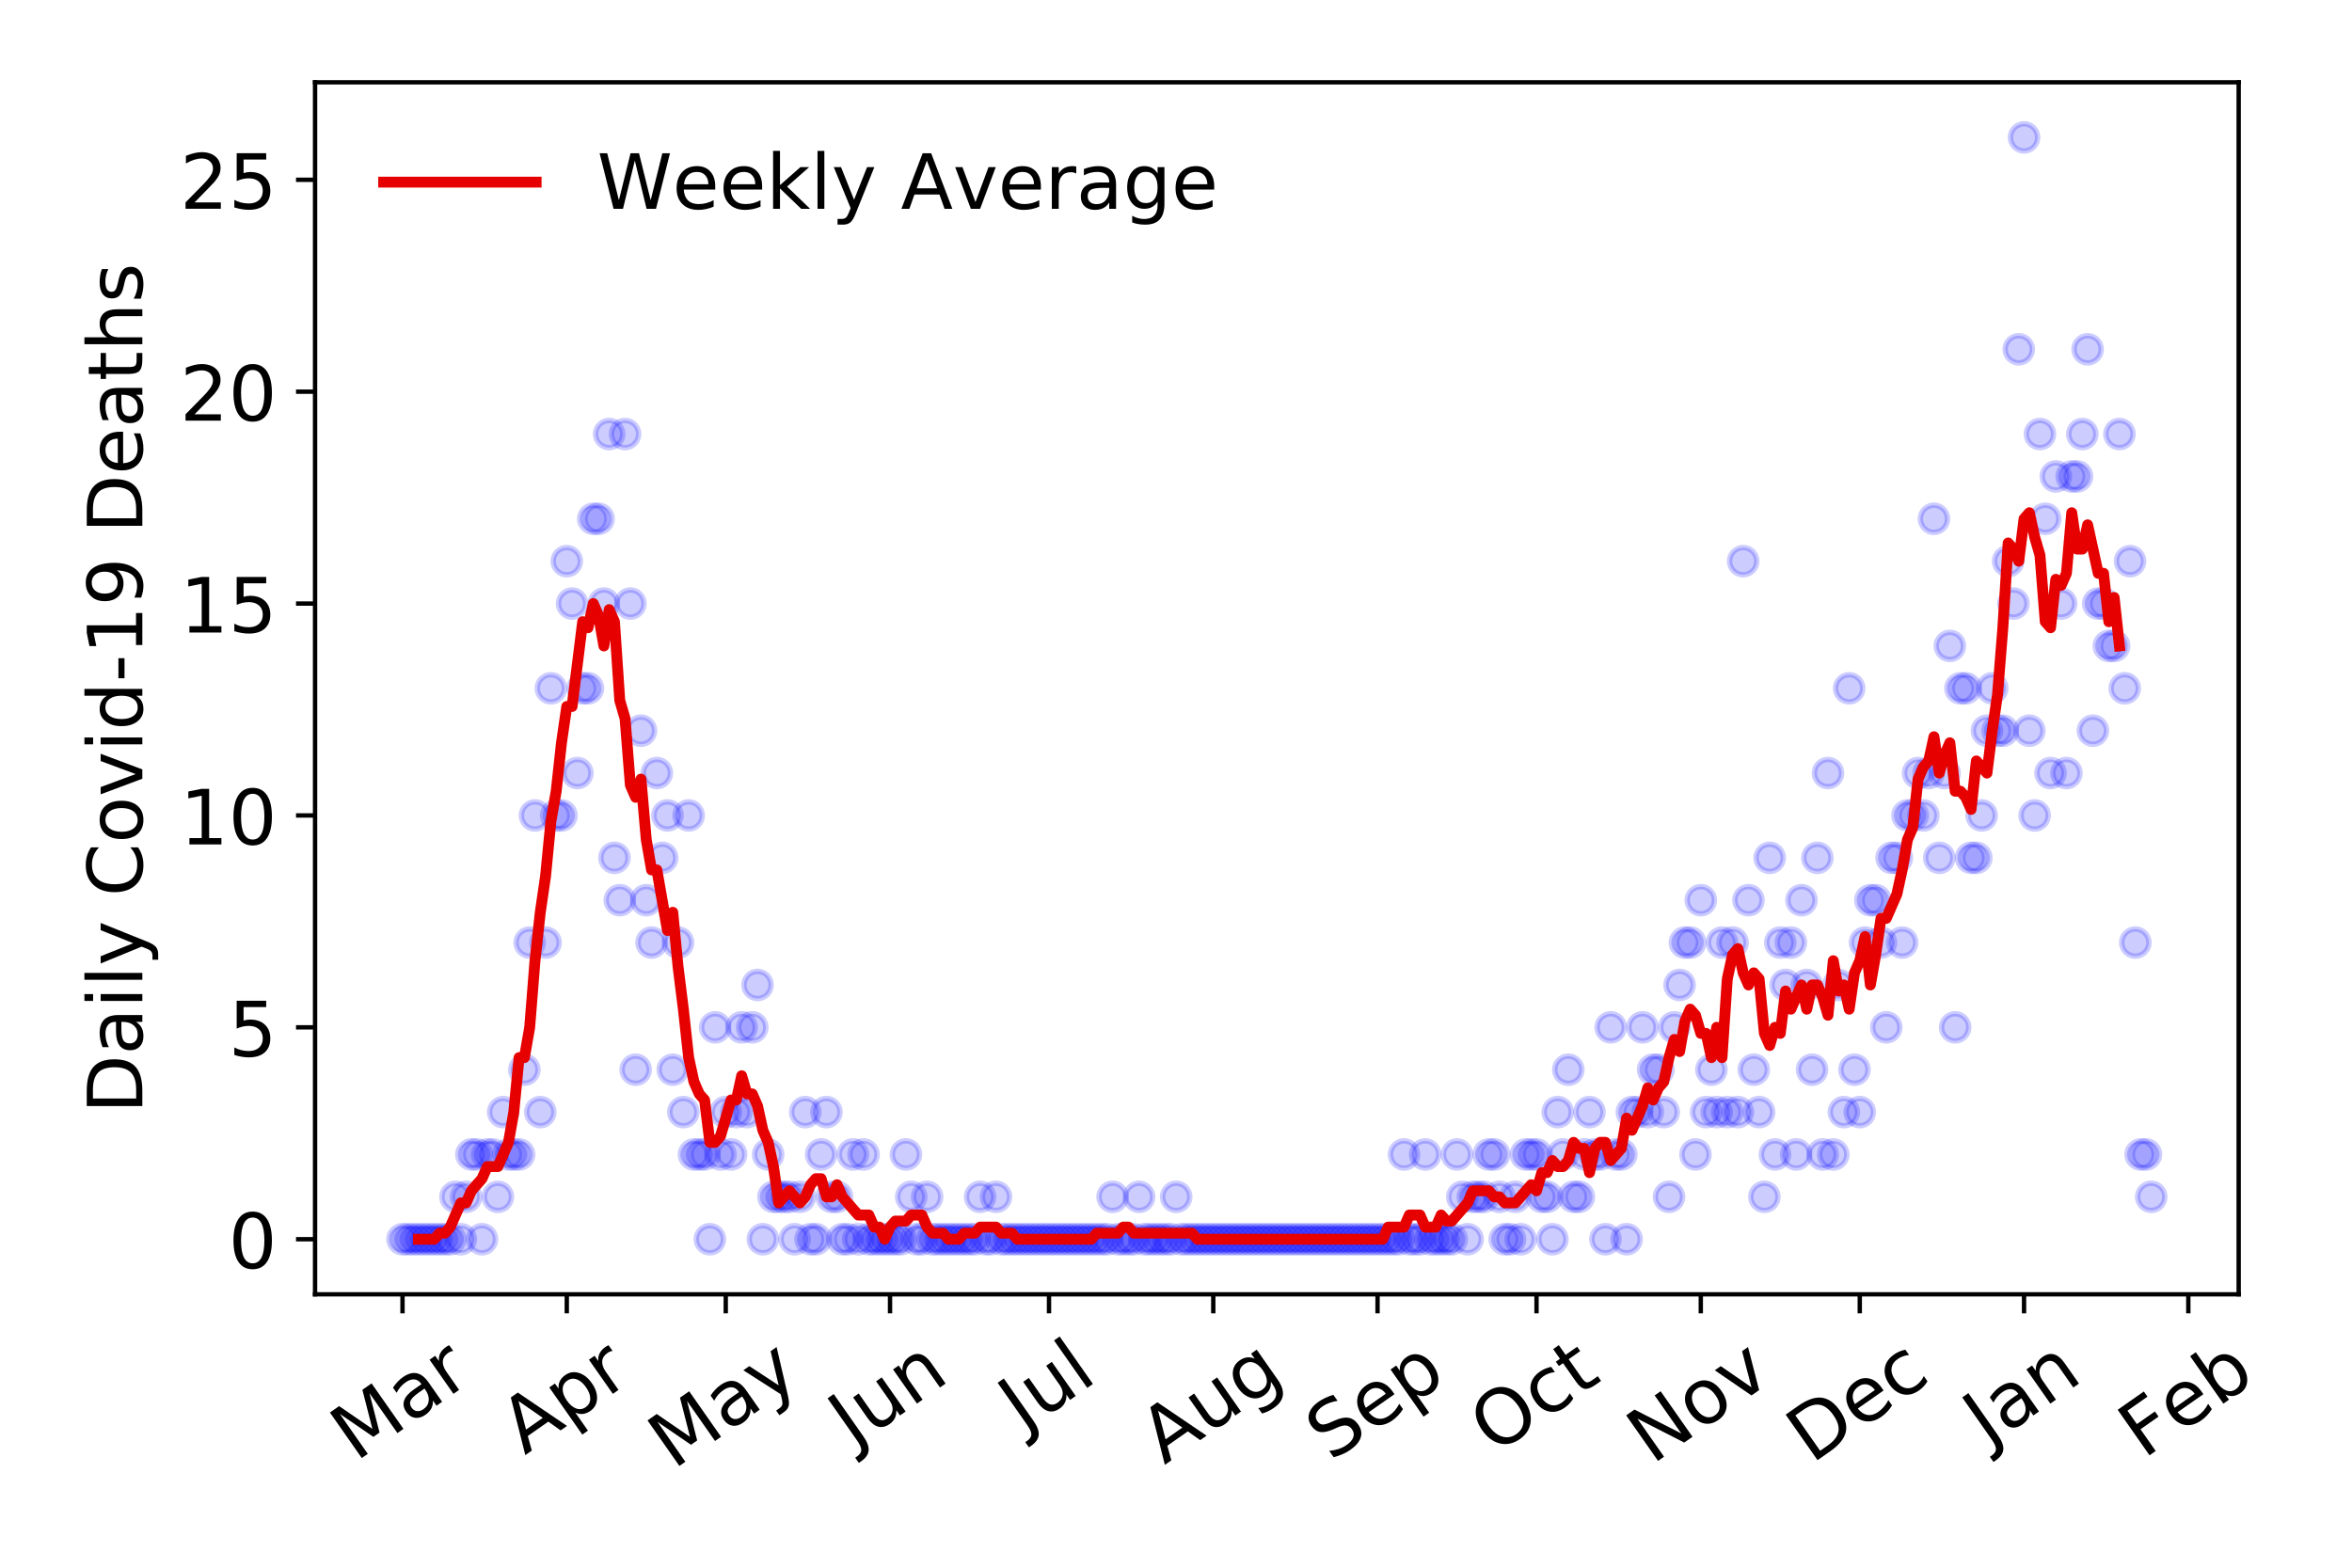 <?xml version="1.0" encoding="utf-8" standalone="no"?>
<!DOCTYPE svg PUBLIC "-//W3C//DTD SVG 1.1//EN"
  "http://www.w3.org/Graphics/SVG/1.1/DTD/svg11.dtd">
<!-- Created with matplotlib (https://matplotlib.org/) -->
<svg height="288pt" version="1.1" viewBox="0 0 432 288" width="432pt" xmlns="http://www.w3.org/2000/svg" xmlns:xlink="http://www.w3.org/1999/xlink">
 <defs>
  <style type="text/css">
*{stroke-linecap:butt;stroke-linejoin:round;}
  </style>
 </defs>
 <g id="figure_1">
  <g id="patch_1">
   <path d="M 0 288 
L 432 288 
L 432 0 
L 0 0 
z
" style="fill:#ffffff;"/>
  </g>
  <g id="axes_1">
   <g id="patch_2">
    <path d="M 57.87 237.778 
L 411.183 237.778 
L 411.183 15.12 
L 57.87 15.12 
z
" style="fill:#ffffff;"/>
   </g>
   <g id="matplotlib.axis_1">
    <g id="xtick_1">
     <g id="line2d_1">
      <defs>
       <path d="M 0 0 
L 0 3.5 
" id="mdb9b07838d" style="stroke:#000000;stroke-width:0.8;"/>
      </defs>
      <g>
       <use style="stroke:#000000;stroke-width:0.8;" x="73.93" xlink:href="#mdb9b07838d" y="237.778"/>
      </g>
     </g>
     <g id="text_1">
      <!-- Mar -->
      <defs>
       <path d="M 9.812 72.906 
L 24.516 72.906 
L 43.109 23.297 
L 61.812 72.906 
L 76.516 72.906 
L 76.516 0 
L 66.891 0 
L 66.891 64.016 
L 48.094 14.016 
L 38.188 14.016 
L 19.391 64.016 
L 19.391 0 
L 9.812 0 
z
" id="DejaVuSans-77"/>
       <path d="M 34.281 27.484 
Q 23.391 27.484 19.188 25 
Q 14.984 22.516 14.984 16.5 
Q 14.984 11.719 18.141 8.906 
Q 21.297 6.109 26.703 6.109 
Q 34.188 6.109 38.703 11.406 
Q 43.219 16.703 43.219 25.484 
L 43.219 27.484 
z
M 52.203 31.203 
L 52.203 0 
L 43.219 0 
L 43.219 8.297 
Q 40.141 3.328 35.547 0.953 
Q 30.953 -1.422 24.312 -1.422 
Q 15.922 -1.422 10.953 3.297 
Q 6 8.016 6 15.922 
Q 6 25.141 12.172 29.828 
Q 18.359 34.516 30.609 34.516 
L 43.219 34.516 
L 43.219 35.406 
Q 43.219 41.609 39.141 45 
Q 35.062 48.391 27.688 48.391 
Q 23 48.391 18.547 47.266 
Q 14.109 46.141 10.016 43.891 
L 10.016 52.203 
Q 14.938 54.109 19.578 55.047 
Q 24.219 56 28.609 56 
Q 40.484 56 46.344 49.844 
Q 52.203 43.703 52.203 31.203 
z
" id="DejaVuSans-97"/>
       <path d="M 41.109 46.297 
Q 39.594 47.172 37.812 47.578 
Q 36.031 48 33.891 48 
Q 26.266 48 22.188 43.047 
Q 18.109 38.094 18.109 28.812 
L 18.109 0 
L 9.078 0 
L 9.078 54.688 
L 18.109 54.688 
L 18.109 46.188 
Q 20.953 51.172 25.484 53.578 
Q 30.031 56 36.531 56 
Q 37.453 56 38.578 55.875 
Q 39.703 55.766 41.062 55.516 
z
" id="DejaVuSans-114"/>
      </defs>
      <g transform="translate(65.327 268.643)rotate(-35)scale(0.14 -0.14)">
       <use xlink:href="#DejaVuSans-77"/>
       <use x="86.279" xlink:href="#DejaVuSans-97"/>
       <use x="147.559" xlink:href="#DejaVuSans-114"/>
      </g>
     </g>
    </g>
    <g id="xtick_2">
     <g id="line2d_2">
      <g>
       <use style="stroke:#000000;stroke-width:0.8;" x="104.102" xlink:href="#mdb9b07838d" y="237.778"/>
      </g>
     </g>
     <g id="text_2">
      <!-- Apr -->
      <defs>
       <path d="M 34.188 63.188 
L 20.797 26.906 
L 47.609 26.906 
z
M 28.609 72.906 
L 39.797 72.906 
L 67.578 0 
L 57.328 0 
L 50.688 18.703 
L 17.828 18.703 
L 11.188 0 
L 0.781 0 
z
" id="DejaVuSans-65"/>
       <path d="M 18.109 8.203 
L 18.109 -20.797 
L 9.078 -20.797 
L 9.078 54.688 
L 18.109 54.688 
L 18.109 46.391 
Q 20.953 51.266 25.266 53.625 
Q 29.594 56 35.594 56 
Q 45.562 56 51.781 48.094 
Q 58.016 40.188 58.016 27.297 
Q 58.016 14.406 51.781 6.484 
Q 45.562 -1.422 35.594 -1.422 
Q 29.594 -1.422 25.266 0.953 
Q 20.953 3.328 18.109 8.203 
z
M 48.688 27.297 
Q 48.688 37.203 44.609 42.844 
Q 40.531 48.484 33.406 48.484 
Q 26.266 48.484 22.188 42.844 
Q 18.109 37.203 18.109 27.297 
Q 18.109 17.391 22.188 11.75 
Q 26.266 6.109 33.406 6.109 
Q 40.531 6.109 44.609 11.75 
Q 48.688 17.391 48.688 27.297 
z
" id="DejaVuSans-112"/>
      </defs>
      <g transform="translate(96.398 267.384)rotate(-35)scale(0.14 -0.14)">
       <use xlink:href="#DejaVuSans-65"/>
       <use x="68.408" xlink:href="#DejaVuSans-112"/>
       <use x="131.885" xlink:href="#DejaVuSans-114"/>
      </g>
     </g>
    </g>
    <g id="xtick_3">
     <g id="line2d_3">
      <g>
       <use style="stroke:#000000;stroke-width:0.8;" x="133.302" xlink:href="#mdb9b07838d" y="237.778"/>
      </g>
     </g>
     <g id="text_3">
      <!-- May -->
      <defs>
       <path d="M 32.172 -5.078 
Q 28.375 -14.844 24.75 -17.812 
Q 21.141 -20.797 15.094 -20.797 
L 7.906 -20.797 
L 7.906 -13.281 
L 13.188 -13.281 
Q 16.891 -13.281 18.938 -11.516 
Q 21 -9.766 23.484 -3.219 
L 25.094 0.875 
L 2.984 54.688 
L 12.5 54.688 
L 29.594 11.922 
L 46.688 54.688 
L 56.203 54.688 
z
" id="DejaVuSans-121"/>
      </defs>
      <g transform="translate(123.662 270.094)rotate(-35)scale(0.14 -0.14)">
       <use xlink:href="#DejaVuSans-77"/>
       <use x="86.279" xlink:href="#DejaVuSans-97"/>
       <use x="147.559" xlink:href="#DejaVuSans-121"/>
      </g>
     </g>
    </g>
    <g id="xtick_4">
     <g id="line2d_4">
      <g>
       <use style="stroke:#000000;stroke-width:0.8;" x="163.475" xlink:href="#mdb9b07838d" y="237.778"/>
      </g>
     </g>
     <g id="text_4">
      <!-- Jun -->
      <defs>
       <path d="M 9.812 72.906 
L 19.672 72.906 
L 19.672 5.078 
Q 19.672 -8.109 14.672 -14.062 
Q 9.672 -20.016 -1.422 -20.016 
L -5.172 -20.016 
L -5.172 -11.719 
L -2.094 -11.719 
Q 4.438 -11.719 7.125 -8.047 
Q 9.812 -4.391 9.812 5.078 
z
" id="DejaVuSans-74"/>
       <path d="M 8.5 21.578 
L 8.5 54.688 
L 17.484 54.688 
L 17.484 21.922 
Q 17.484 14.156 20.5 10.266 
Q 23.531 6.391 29.594 6.391 
Q 36.859 6.391 41.078 11.031 
Q 45.312 15.672 45.312 23.688 
L 45.312 54.688 
L 54.297 54.688 
L 54.297 0 
L 45.312 0 
L 45.312 8.406 
Q 42.047 3.422 37.719 1 
Q 33.406 -1.422 27.688 -1.422 
Q 18.266 -1.422 13.375 4.438 
Q 8.5 10.297 8.5 21.578 
z
M 31.109 56 
z
" id="DejaVuSans-117"/>
       <path d="M 54.891 33.016 
L 54.891 0 
L 45.906 0 
L 45.906 32.719 
Q 45.906 40.484 42.875 44.328 
Q 39.844 48.188 33.797 48.188 
Q 26.516 48.188 22.312 43.547 
Q 18.109 38.922 18.109 30.906 
L 18.109 0 
L 9.078 0 
L 9.078 54.688 
L 18.109 54.688 
L 18.109 46.188 
Q 21.344 51.125 25.703 53.562 
Q 30.078 56 35.797 56 
Q 45.219 56 50.047 50.172 
Q 54.891 44.344 54.891 33.016 
z
" id="DejaVuSans-110"/>
      </defs>
      <g transform="translate(156.731 266.039)rotate(-35)scale(0.14 -0.14)">
       <use xlink:href="#DejaVuSans-74"/>
       <use x="29.492" xlink:href="#DejaVuSans-117"/>
       <use x="92.871" xlink:href="#DejaVuSans-110"/>
      </g>
     </g>
    </g>
    <g id="xtick_5">
     <g id="line2d_5">
      <g>
       <use style="stroke:#000000;stroke-width:0.8;" x="192.674" xlink:href="#mdb9b07838d" y="237.778"/>
      </g>
     </g>
     <g id="text_5">
      <!-- Jul -->
      <defs>
       <path d="M 9.422 75.984 
L 18.406 75.984 
L 18.406 0 
L 9.422 0 
z
" id="DejaVuSans-108"/>
      </defs>
      <g transform="translate(187.971 263.181)rotate(-35)scale(0.14 -0.14)">
       <use xlink:href="#DejaVuSans-74"/>
       <use x="29.492" xlink:href="#DejaVuSans-117"/>
       <use x="92.871" xlink:href="#DejaVuSans-108"/>
      </g>
     </g>
    </g>
    <g id="xtick_6">
     <g id="line2d_6">
      <g>
       <use style="stroke:#000000;stroke-width:0.8;" x="222.847" xlink:href="#mdb9b07838d" y="237.778"/>
      </g>
     </g>
     <g id="text_6">
      <!-- Aug -->
      <defs>
       <path d="M 45.406 27.984 
Q 45.406 37.75 41.375 43.109 
Q 37.359 48.484 30.078 48.484 
Q 22.859 48.484 18.828 43.109 
Q 14.797 37.75 14.797 27.984 
Q 14.797 18.266 18.828 12.891 
Q 22.859 7.516 30.078 7.516 
Q 37.359 7.516 41.375 12.891 
Q 45.406 18.266 45.406 27.984 
z
M 54.391 6.781 
Q 54.391 -7.172 48.188 -13.984 
Q 42 -20.797 29.203 -20.797 
Q 24.469 -20.797 20.266 -20.094 
Q 16.062 -19.391 12.109 -17.922 
L 12.109 -9.188 
Q 16.062 -11.328 19.922 -12.344 
Q 23.781 -13.375 27.781 -13.375 
Q 36.625 -13.375 41.016 -8.766 
Q 45.406 -4.156 45.406 5.172 
L 45.406 9.625 
Q 42.625 4.781 38.281 2.391 
Q 33.938 0 27.875 0 
Q 17.828 0 11.672 7.656 
Q 5.516 15.328 5.516 27.984 
Q 5.516 40.672 11.672 48.328 
Q 17.828 56 27.875 56 
Q 33.938 56 38.281 53.609 
Q 42.625 51.219 45.406 46.391 
L 45.406 54.688 
L 54.391 54.688 
z
" id="DejaVuSans-103"/>
      </defs>
      <g transform="translate(213.866 269.172)rotate(-35)scale(0.14 -0.14)">
       <use xlink:href="#DejaVuSans-65"/>
       <use x="68.408" xlink:href="#DejaVuSans-117"/>
       <use x="131.787" xlink:href="#DejaVuSans-103"/>
      </g>
     </g>
    </g>
    <g id="xtick_7">
     <g id="line2d_7">
      <g>
       <use style="stroke:#000000;stroke-width:0.8;" x="253.019" xlink:href="#mdb9b07838d" y="237.778"/>
      </g>
     </g>
     <g id="text_7">
      <!-- Sep -->
      <defs>
       <path d="M 53.516 70.516 
L 53.516 60.891 
Q 47.906 63.578 42.922 64.891 
Q 37.938 66.219 33.297 66.219 
Q 25.25 66.219 20.875 63.094 
Q 16.5 59.969 16.5 54.203 
Q 16.5 49.359 19.406 46.891 
Q 22.312 44.438 30.422 42.922 
L 36.375 41.703 
Q 47.406 39.594 52.656 34.297 
Q 57.906 29 57.906 20.125 
Q 57.906 9.516 50.797 4.047 
Q 43.703 -1.422 29.984 -1.422 
Q 24.812 -1.422 18.969 -0.25 
Q 13.141 0.922 6.891 3.219 
L 6.891 13.375 
Q 12.891 10.016 18.656 8.297 
Q 24.422 6.594 29.984 6.594 
Q 38.422 6.594 43.016 9.906 
Q 47.609 13.234 47.609 19.391 
Q 47.609 24.75 44.312 27.781 
Q 41.016 30.812 33.5 32.328 
L 27.484 33.5 
Q 16.453 35.688 11.516 40.375 
Q 6.594 45.062 6.594 53.422 
Q 6.594 63.094 13.406 68.656 
Q 20.219 74.219 32.172 74.219 
Q 37.312 74.219 42.625 73.281 
Q 47.953 72.359 53.516 70.516 
z
" id="DejaVuSans-83"/>
       <path d="M 56.203 29.594 
L 56.203 25.203 
L 14.891 25.203 
Q 15.484 15.922 20.484 11.062 
Q 25.484 6.203 34.422 6.203 
Q 39.594 6.203 44.453 7.469 
Q 49.312 8.734 54.109 11.281 
L 54.109 2.781 
Q 49.266 0.734 44.188 -0.344 
Q 39.109 -1.422 33.891 -1.422 
Q 20.797 -1.422 13.156 6.188 
Q 5.516 13.812 5.516 26.812 
Q 5.516 40.234 12.766 48.109 
Q 20.016 56 32.328 56 
Q 43.359 56 49.781 48.891 
Q 56.203 41.797 56.203 29.594 
z
M 47.219 32.234 
Q 47.125 39.594 43.094 43.984 
Q 39.062 48.391 32.422 48.391 
Q 24.906 48.391 20.391 44.141 
Q 15.875 39.891 15.188 32.172 
z
" id="DejaVuSans-101"/>
      </defs>
      <g transform="translate(244.426 268.629)rotate(-35)scale(0.14 -0.14)">
       <use xlink:href="#DejaVuSans-83"/>
       <use x="63.477" xlink:href="#DejaVuSans-101"/>
       <use x="125" xlink:href="#DejaVuSans-112"/>
      </g>
     </g>
    </g>
    <g id="xtick_8">
     <g id="line2d_8">
      <g>
       <use style="stroke:#000000;stroke-width:0.8;" x="282.219" xlink:href="#mdb9b07838d" y="237.778"/>
      </g>
     </g>
     <g id="text_8">
      <!-- Oct -->
      <defs>
       <path d="M 39.406 66.219 
Q 28.656 66.219 22.328 58.203 
Q 16.016 50.203 16.016 36.375 
Q 16.016 22.609 22.328 14.594 
Q 28.656 6.594 39.406 6.594 
Q 50.141 6.594 56.422 14.594 
Q 62.703 22.609 62.703 36.375 
Q 62.703 50.203 56.422 58.203 
Q 50.141 66.219 39.406 66.219 
z
M 39.406 74.219 
Q 54.734 74.219 63.906 63.938 
Q 73.094 53.656 73.094 36.375 
Q 73.094 19.141 63.906 8.859 
Q 54.734 -1.422 39.406 -1.422 
Q 24.031 -1.422 14.812 8.828 
Q 5.609 19.094 5.609 36.375 
Q 5.609 53.656 14.812 63.938 
Q 24.031 74.219 39.406 74.219 
z
" id="DejaVuSans-79"/>
       <path d="M 48.781 52.594 
L 48.781 44.188 
Q 44.969 46.297 41.141 47.344 
Q 37.312 48.391 33.406 48.391 
Q 24.656 48.391 19.812 42.844 
Q 14.984 37.312 14.984 27.297 
Q 14.984 17.281 19.812 11.734 
Q 24.656 6.203 33.406 6.203 
Q 37.312 6.203 41.141 7.25 
Q 44.969 8.297 48.781 10.406 
L 48.781 2.094 
Q 45.016 0.344 40.984 -0.531 
Q 36.969 -1.422 32.422 -1.422 
Q 20.062 -1.422 12.781 6.344 
Q 5.516 14.109 5.516 27.297 
Q 5.516 40.672 12.859 48.328 
Q 20.219 56 33.016 56 
Q 37.156 56 41.109 55.141 
Q 45.062 54.297 48.781 52.594 
z
" id="DejaVuSans-99"/>
       <path d="M 18.312 70.219 
L 18.312 54.688 
L 36.812 54.688 
L 36.812 47.703 
L 18.312 47.703 
L 18.312 18.016 
Q 18.312 11.328 20.141 9.422 
Q 21.969 7.516 27.594 7.516 
L 36.812 7.516 
L 36.812 0 
L 27.594 0 
Q 17.188 0 13.234 3.875 
Q 9.281 7.766 9.281 18.016 
L 9.281 47.703 
L 2.688 47.703 
L 2.688 54.688 
L 9.281 54.688 
L 9.281 70.219 
z
" id="DejaVuSans-116"/>
      </defs>
      <g transform="translate(274.52 267.377)rotate(-35)scale(0.14 -0.14)">
       <use xlink:href="#DejaVuSans-79"/>
       <use x="78.711" xlink:href="#DejaVuSans-99"/>
       <use x="133.691" xlink:href="#DejaVuSans-116"/>
      </g>
     </g>
    </g>
    <g id="xtick_9">
     <g id="line2d_9">
      <g>
       <use style="stroke:#000000;stroke-width:0.8;" x="312.391" xlink:href="#mdb9b07838d" y="237.778"/>
      </g>
     </g>
     <g id="text_9">
      <!-- Nov -->
      <defs>
       <path d="M 9.812 72.906 
L 23.094 72.906 
L 55.422 11.922 
L 55.422 72.906 
L 64.984 72.906 
L 64.984 0 
L 51.703 0 
L 19.391 60.984 
L 19.391 0 
L 9.812 0 
z
" id="DejaVuSans-78"/>
       <path d="M 30.609 48.391 
Q 23.391 48.391 19.188 42.75 
Q 14.984 37.109 14.984 27.297 
Q 14.984 17.484 19.156 11.844 
Q 23.344 6.203 30.609 6.203 
Q 37.797 6.203 41.984 11.859 
Q 46.188 17.531 46.188 27.297 
Q 46.188 37.016 41.984 42.703 
Q 37.797 48.391 30.609 48.391 
z
M 30.609 56 
Q 42.328 56 49.016 48.375 
Q 55.719 40.766 55.719 27.297 
Q 55.719 13.875 49.016 6.219 
Q 42.328 -1.422 30.609 -1.422 
Q 18.844 -1.422 12.172 6.219 
Q 5.516 13.875 5.516 27.297 
Q 5.516 40.766 12.172 48.375 
Q 18.844 56 30.609 56 
z
" id="DejaVuSans-111"/>
       <path d="M 2.984 54.688 
L 12.5 54.688 
L 29.594 8.797 
L 46.688 54.688 
L 56.203 54.688 
L 35.688 0 
L 23.484 0 
z
" id="DejaVuSans-118"/>
      </defs>
      <g transform="translate(303.415 269.166)rotate(-35)scale(0.14 -0.14)">
       <use xlink:href="#DejaVuSans-78"/>
       <use x="74.805" xlink:href="#DejaVuSans-111"/>
       <use x="135.986" xlink:href="#DejaVuSans-118"/>
      </g>
     </g>
    </g>
    <g id="xtick_10">
     <g id="line2d_10">
      <g>
       <use style="stroke:#000000;stroke-width:0.8;" x="341.591" xlink:href="#mdb9b07838d" y="237.778"/>
      </g>
     </g>
     <g id="text_10">
      <!-- Dec -->
      <defs>
       <path d="M 19.672 64.797 
L 19.672 8.109 
L 31.594 8.109 
Q 46.688 8.109 53.688 14.938 
Q 60.688 21.781 60.688 36.531 
Q 60.688 51.172 53.688 57.984 
Q 46.688 64.797 31.594 64.797 
z
M 9.812 72.906 
L 30.078 72.906 
Q 51.266 72.906 61.172 64.094 
Q 71.094 55.281 71.094 36.531 
Q 71.094 17.672 61.125 8.828 
Q 51.172 0 30.078 0 
L 9.812 0 
z
" id="DejaVuSans-68"/>
      </defs>
      <g transform="translate(332.71 269.032)rotate(-35)scale(0.14 -0.14)">
       <use xlink:href="#DejaVuSans-68"/>
       <use x="77.002" xlink:href="#DejaVuSans-101"/>
       <use x="138.525" xlink:href="#DejaVuSans-99"/>
      </g>
     </g>
    </g>
    <g id="xtick_11">
     <g id="line2d_11">
      <g>
       <use style="stroke:#000000;stroke-width:0.8;" x="371.764" xlink:href="#mdb9b07838d" y="237.778"/>
      </g>
     </g>
     <g id="text_11">
      <!-- Jan -->
      <g transform="translate(365.14 265.871)rotate(-35)scale(0.14 -0.14)">
       <use xlink:href="#DejaVuSans-74"/>
       <use x="29.492" xlink:href="#DejaVuSans-97"/>
       <use x="90.771" xlink:href="#DejaVuSans-110"/>
      </g>
     </g>
    </g>
    <g id="xtick_12">
     <g id="line2d_12">
      <g>
       <use style="stroke:#000000;stroke-width:0.8;" x="401.936" xlink:href="#mdb9b07838d" y="237.778"/>
      </g>
     </g>
     <g id="text_12">
      <!-- Feb -->
      <defs>
       <path d="M 9.812 72.906 
L 51.703 72.906 
L 51.703 64.594 
L 19.672 64.594 
L 19.672 43.109 
L 48.578 43.109 
L 48.578 34.812 
L 19.672 34.812 
L 19.672 0 
L 9.812 0 
z
" id="DejaVuSans-70"/>
       <path d="M 48.688 27.297 
Q 48.688 37.203 44.609 42.844 
Q 40.531 48.484 33.406 48.484 
Q 26.266 48.484 22.188 42.844 
Q 18.109 37.203 18.109 27.297 
Q 18.109 17.391 22.188 11.75 
Q 26.266 6.109 33.406 6.109 
Q 40.531 6.109 44.609 11.75 
Q 48.688 17.391 48.688 27.297 
z
M 18.109 46.391 
Q 20.953 51.266 25.266 53.625 
Q 29.594 56 35.594 56 
Q 45.562 56 51.781 48.094 
Q 58.016 40.188 58.016 27.297 
Q 58.016 14.406 51.781 6.484 
Q 45.562 -1.422 35.594 -1.422 
Q 29.594 -1.422 25.266 0.953 
Q 20.953 3.328 18.109 8.203 
L 18.109 0 
L 9.078 0 
L 9.078 75.984 
L 18.109 75.984 
z
" id="DejaVuSans-98"/>
      </defs>
      <g transform="translate(393.69 268.143)rotate(-35)scale(0.14 -0.14)">
       <use xlink:href="#DejaVuSans-70"/>
       <use x="57.441" xlink:href="#DejaVuSans-101"/>
       <use x="118.965" xlink:href="#DejaVuSans-98"/>
      </g>
     </g>
    </g>
   </g>
   <g id="matplotlib.axis_2">
    <g id="ytick_1">
     <g id="line2d_13">
      <defs>
       <path d="M 0 0 
L -3.5 0 
" id="m35611b0460" style="stroke:#000000;stroke-width:0.8;"/>
      </defs>
      <g>
       <use style="stroke:#000000;stroke-width:0.8;" x="57.87" xlink:href="#m35611b0460" y="227.657"/>
      </g>
     </g>
     <g id="text_13">
      <!-- 0 -->
      <defs>
       <path d="M 31.781 66.406 
Q 24.172 66.406 20.328 58.906 
Q 16.5 51.422 16.5 36.375 
Q 16.5 21.391 20.328 13.891 
Q 24.172 6.391 31.781 6.391 
Q 39.453 6.391 43.281 13.891 
Q 47.125 21.391 47.125 36.375 
Q 47.125 51.422 43.281 58.906 
Q 39.453 66.406 31.781 66.406 
z
M 31.781 74.219 
Q 44.047 74.219 50.516 64.516 
Q 56.984 54.828 56.984 36.375 
Q 56.984 17.969 50.516 8.266 
Q 44.047 -1.422 31.781 -1.422 
Q 19.531 -1.422 13.062 8.266 
Q 6.594 17.969 6.594 36.375 
Q 6.594 54.828 13.062 64.516 
Q 19.531 74.219 31.781 74.219 
z
" id="DejaVuSans-48"/>
      </defs>
      <g transform="translate(41.962 232.976)scale(0.14 -0.14)">
       <use xlink:href="#DejaVuSans-48"/>
      </g>
     </g>
    </g>
    <g id="ytick_2">
     <g id="line2d_14">
      <g>
       <use style="stroke:#000000;stroke-width:0.8;" x="57.87" xlink:href="#m35611b0460" y="188.731"/>
      </g>
     </g>
     <g id="text_14">
      <!-- 5 -->
      <defs>
       <path d="M 10.797 72.906 
L 49.516 72.906 
L 49.516 64.594 
L 19.828 64.594 
L 19.828 46.734 
Q 21.969 47.469 24.109 47.828 
Q 26.266 48.188 28.422 48.188 
Q 40.625 48.188 47.75 41.5 
Q 54.891 34.812 54.891 23.391 
Q 54.891 11.625 47.562 5.094 
Q 40.234 -1.422 26.906 -1.422 
Q 22.312 -1.422 17.547 -0.641 
Q 12.797 0.141 7.719 1.703 
L 7.719 11.625 
Q 12.109 9.234 16.797 8.062 
Q 21.484 6.891 26.703 6.891 
Q 35.156 6.891 40.078 11.328 
Q 45.016 15.766 45.016 23.391 
Q 45.016 31 40.078 35.438 
Q 35.156 39.891 26.703 39.891 
Q 22.75 39.891 18.812 39.016 
Q 14.891 38.141 10.797 36.281 
z
" id="DejaVuSans-53"/>
      </defs>
      <g transform="translate(41.962 194.05)scale(0.14 -0.14)">
       <use xlink:href="#DejaVuSans-53"/>
      </g>
     </g>
    </g>
    <g id="ytick_3">
     <g id="line2d_15">
      <g>
       <use style="stroke:#000000;stroke-width:0.8;" x="57.87" xlink:href="#m35611b0460" y="149.805"/>
      </g>
     </g>
     <g id="text_15">
      <!-- 10 -->
      <defs>
       <path d="M 12.406 8.297 
L 28.516 8.297 
L 28.516 63.922 
L 10.984 60.406 
L 10.984 69.391 
L 28.422 72.906 
L 38.281 72.906 
L 38.281 8.297 
L 54.391 8.297 
L 54.391 0 
L 12.406 0 
z
" id="DejaVuSans-49"/>
      </defs>
      <g transform="translate(33.055 155.124)scale(0.14 -0.14)">
       <use xlink:href="#DejaVuSans-49"/>
       <use x="63.623" xlink:href="#DejaVuSans-48"/>
      </g>
     </g>
    </g>
    <g id="ytick_4">
     <g id="line2d_16">
      <g>
       <use style="stroke:#000000;stroke-width:0.8;" x="57.87" xlink:href="#m35611b0460" y="110.879"/>
      </g>
     </g>
     <g id="text_16">
      <!-- 15 -->
      <g transform="translate(33.055 116.197)scale(0.14 -0.14)">
       <use xlink:href="#DejaVuSans-49"/>
       <use x="63.623" xlink:href="#DejaVuSans-53"/>
      </g>
     </g>
    </g>
    <g id="ytick_5">
     <g id="line2d_17">
      <g>
       <use style="stroke:#000000;stroke-width:0.8;" x="57.87" xlink:href="#m35611b0460" y="71.952"/>
      </g>
     </g>
     <g id="text_17">
      <!-- 20 -->
      <defs>
       <path d="M 19.188 8.297 
L 53.609 8.297 
L 53.609 0 
L 7.328 0 
L 7.328 8.297 
Q 12.938 14.109 22.625 23.891 
Q 32.328 33.688 34.812 36.531 
Q 39.547 41.844 41.422 45.531 
Q 43.312 49.219 43.312 52.781 
Q 43.312 58.594 39.234 62.25 
Q 35.156 65.922 28.609 65.922 
Q 23.969 65.922 18.812 64.312 
Q 13.672 62.703 7.812 59.422 
L 7.812 69.391 
Q 13.766 71.781 18.938 73 
Q 24.125 74.219 28.422 74.219 
Q 39.75 74.219 46.484 68.547 
Q 53.219 62.891 53.219 53.422 
Q 53.219 48.922 51.531 44.891 
Q 49.859 40.875 45.406 35.406 
Q 44.188 33.984 37.641 27.219 
Q 31.109 20.453 19.188 8.297 
z
" id="DejaVuSans-50"/>
      </defs>
      <g transform="translate(33.055 77.271)scale(0.14 -0.14)">
       <use xlink:href="#DejaVuSans-50"/>
       <use x="63.623" xlink:href="#DejaVuSans-48"/>
      </g>
     </g>
    </g>
    <g id="ytick_6">
     <g id="line2d_18">
      <g>
       <use style="stroke:#000000;stroke-width:0.8;" x="57.87" xlink:href="#m35611b0460" y="33.026"/>
      </g>
     </g>
     <g id="text_18">
      <!-- 25 -->
      <g transform="translate(33.055 38.345)scale(0.14 -0.14)">
       <use xlink:href="#DejaVuSans-50"/>
       <use x="63.623" xlink:href="#DejaVuSans-53"/>
      </g>
     </g>
    </g>
    <g id="text_19">
     <!-- Daily Covid-19 Deaths -->
     <defs>
      <path d="M 9.422 54.688 
L 18.406 54.688 
L 18.406 0 
L 9.422 0 
z
M 9.422 75.984 
L 18.406 75.984 
L 18.406 64.594 
L 9.422 64.594 
z
" id="DejaVuSans-105"/>
      <path id="DejaVuSans-32"/>
      <path d="M 64.406 67.281 
L 64.406 56.891 
Q 59.422 61.531 53.781 63.812 
Q 48.141 66.109 41.797 66.109 
Q 29.297 66.109 22.656 58.469 
Q 16.016 50.828 16.016 36.375 
Q 16.016 21.969 22.656 14.328 
Q 29.297 6.688 41.797 6.688 
Q 48.141 6.688 53.781 8.984 
Q 59.422 11.281 64.406 15.922 
L 64.406 5.609 
Q 59.234 2.094 53.438 0.328 
Q 47.656 -1.422 41.219 -1.422 
Q 24.656 -1.422 15.125 8.703 
Q 5.609 18.844 5.609 36.375 
Q 5.609 53.953 15.125 64.078 
Q 24.656 74.219 41.219 74.219 
Q 47.75 74.219 53.531 72.484 
Q 59.328 70.75 64.406 67.281 
z
" id="DejaVuSans-67"/>
      <path d="M 45.406 46.391 
L 45.406 75.984 
L 54.391 75.984 
L 54.391 0 
L 45.406 0 
L 45.406 8.203 
Q 42.578 3.328 38.25 0.953 
Q 33.938 -1.422 27.875 -1.422 
Q 17.969 -1.422 11.734 6.484 
Q 5.516 14.406 5.516 27.297 
Q 5.516 40.188 11.734 48.094 
Q 17.969 56 27.875 56 
Q 33.938 56 38.25 53.625 
Q 42.578 51.266 45.406 46.391 
z
M 14.797 27.297 
Q 14.797 17.391 18.875 11.75 
Q 22.953 6.109 30.078 6.109 
Q 37.203 6.109 41.297 11.75 
Q 45.406 17.391 45.406 27.297 
Q 45.406 37.203 41.297 42.844 
Q 37.203 48.484 30.078 48.484 
Q 22.953 48.484 18.875 42.844 
Q 14.797 37.203 14.797 27.297 
z
" id="DejaVuSans-100"/>
      <path d="M 4.891 31.391 
L 31.203 31.391 
L 31.203 23.391 
L 4.891 23.391 
z
" id="DejaVuSans-45"/>
      <path d="M 10.984 1.516 
L 10.984 10.5 
Q 14.703 8.734 18.5 7.812 
Q 22.312 6.891 25.984 6.891 
Q 35.75 6.891 40.891 13.453 
Q 46.047 20.016 46.781 33.406 
Q 43.953 29.203 39.594 26.953 
Q 35.25 24.703 29.984 24.703 
Q 19.047 24.703 12.672 31.312 
Q 6.297 37.938 6.297 49.422 
Q 6.297 60.641 12.938 67.422 
Q 19.578 74.219 30.609 74.219 
Q 43.266 74.219 49.922 64.516 
Q 56.594 54.828 56.594 36.375 
Q 56.594 19.141 48.406 8.859 
Q 40.234 -1.422 26.422 -1.422 
Q 22.703 -1.422 18.891 -0.688 
Q 15.094 0.047 10.984 1.516 
z
M 30.609 32.422 
Q 37.25 32.422 41.125 36.953 
Q 45.016 41.5 45.016 49.422 
Q 45.016 57.281 41.125 61.844 
Q 37.25 66.406 30.609 66.406 
Q 23.969 66.406 20.094 61.844 
Q 16.219 57.281 16.219 49.422 
Q 16.219 41.5 20.094 36.953 
Q 23.969 32.422 30.609 32.422 
z
" id="DejaVuSans-57"/>
      <path d="M 54.891 33.016 
L 54.891 0 
L 45.906 0 
L 45.906 32.719 
Q 45.906 40.484 42.875 44.328 
Q 39.844 48.188 33.797 48.188 
Q 26.516 48.188 22.312 43.547 
Q 18.109 38.922 18.109 30.906 
L 18.109 0 
L 9.078 0 
L 9.078 75.984 
L 18.109 75.984 
L 18.109 46.188 
Q 21.344 51.125 25.703 53.562 
Q 30.078 56 35.797 56 
Q 45.219 56 50.047 50.172 
Q 54.891 44.344 54.891 33.016 
z
" id="DejaVuSans-104"/>
      <path d="M 44.281 53.078 
L 44.281 44.578 
Q 40.484 46.531 36.375 47.5 
Q 32.281 48.484 27.875 48.484 
Q 21.188 48.484 17.844 46.438 
Q 14.5 44.391 14.5 40.281 
Q 14.5 37.156 16.891 35.375 
Q 19.281 33.594 26.516 31.984 
L 29.594 31.297 
Q 39.156 29.25 43.188 25.516 
Q 47.219 21.781 47.219 15.094 
Q 47.219 7.469 41.188 3.016 
Q 35.156 -1.422 24.609 -1.422 
Q 20.219 -1.422 15.453 -0.562 
Q 10.688 0.297 5.422 2 
L 5.422 11.281 
Q 10.406 8.688 15.234 7.391 
Q 20.062 6.109 24.812 6.109 
Q 31.156 6.109 34.562 8.281 
Q 37.984 10.453 37.984 14.406 
Q 37.984 18.062 35.516 20.016 
Q 33.062 21.969 24.703 23.781 
L 21.578 24.516 
Q 13.234 26.266 9.516 29.906 
Q 5.812 33.547 5.812 39.891 
Q 5.812 47.609 11.281 51.797 
Q 16.75 56 26.812 56 
Q 31.781 56 36.172 55.266 
Q 40.578 54.547 44.281 53.078 
z
" id="DejaVuSans-115"/>
     </defs>
     <g transform="translate(26.143 204.56)rotate(-90)scale(0.14 -0.14)">
      <use xlink:href="#DejaVuSans-68"/>
      <use x="77.002" xlink:href="#DejaVuSans-97"/>
      <use x="138.281" xlink:href="#DejaVuSans-105"/>
      <use x="166.064" xlink:href="#DejaVuSans-108"/>
      <use x="193.848" xlink:href="#DejaVuSans-121"/>
      <use x="253.027" xlink:href="#DejaVuSans-32"/>
      <use x="284.814" xlink:href="#DejaVuSans-67"/>
      <use x="354.639" xlink:href="#DejaVuSans-111"/>
      <use x="415.82" xlink:href="#DejaVuSans-118"/>
      <use x="475" xlink:href="#DejaVuSans-105"/>
      <use x="502.783" xlink:href="#DejaVuSans-100"/>
      <use x="566.26" xlink:href="#DejaVuSans-45"/>
      <use x="602.344" xlink:href="#DejaVuSans-49"/>
      <use x="665.967" xlink:href="#DejaVuSans-57"/>
      <use x="729.59" xlink:href="#DejaVuSans-32"/>
      <use x="761.377" xlink:href="#DejaVuSans-68"/>
      <use x="838.379" xlink:href="#DejaVuSans-101"/>
      <use x="899.902" xlink:href="#DejaVuSans-97"/>
      <use x="961.182" xlink:href="#DejaVuSans-116"/>
      <use x="1000.391" xlink:href="#DejaVuSans-104"/>
      <use x="1063.77" xlink:href="#DejaVuSans-115"/>
     </g>
    </g>
   </g>
   <g id="line2d_19">
    <defs>
     <path d="M 0 2.5 
C 0.663 2.5 1.299 2.237 1.768 1.768 
C 2.237 1.299 2.5 0.663 2.5 0 
C 2.5 -0.663 2.237 -1.299 1.768 -1.768 
C 1.299 -2.237 0.663 -2.5 0 -2.5 
C -0.663 -2.5 -1.299 -2.237 -1.768 -1.768 
C -2.237 -1.299 -2.5 -0.663 -2.5 0 
C -2.5 0.663 -2.237 1.299 -1.768 1.768 
C -1.299 2.237 -0.663 2.5 0 2.5 
z
" id="me1600c319d" style="stroke:#0000ff;stroke-opacity:0.2;"/>
    </defs>
    <g clip-path="url(#p46c7e758dc)">
     <use style="fill:#0000ff;fill-opacity:0.2;stroke:#0000ff;stroke-opacity:0.2;" x="73.93" xlink:href="#me1600c319d" y="227.657"/>
     <use style="fill:#0000ff;fill-opacity:0.2;stroke:#0000ff;stroke-opacity:0.2;" x="74.903" xlink:href="#me1600c319d" y="227.657"/>
     <use style="fill:#0000ff;fill-opacity:0.2;stroke:#0000ff;stroke-opacity:0.2;" x="75.876" xlink:href="#me1600c319d" y="227.657"/>
     <use style="fill:#0000ff;fill-opacity:0.2;stroke:#0000ff;stroke-opacity:0.2;" x="76.85" xlink:href="#me1600c319d" y="227.657"/>
     <use style="fill:#0000ff;fill-opacity:0.2;stroke:#0000ff;stroke-opacity:0.2;" x="77.823" xlink:href="#me1600c319d" y="227.657"/>
     <use style="fill:#0000ff;fill-opacity:0.2;stroke:#0000ff;stroke-opacity:0.2;" x="78.796" xlink:href="#me1600c319d" y="227.657"/>
     <use style="fill:#0000ff;fill-opacity:0.2;stroke:#0000ff;stroke-opacity:0.2;" x="79.77" xlink:href="#me1600c319d" y="227.657"/>
     <use style="fill:#0000ff;fill-opacity:0.2;stroke:#0000ff;stroke-opacity:0.2;" x="80.743" xlink:href="#me1600c319d" y="227.657"/>
     <use style="fill:#0000ff;fill-opacity:0.2;stroke:#0000ff;stroke-opacity:0.2;" x="81.716" xlink:href="#me1600c319d" y="227.657"/>
     <use style="fill:#0000ff;fill-opacity:0.2;stroke:#0000ff;stroke-opacity:0.2;" x="82.689" xlink:href="#me1600c319d" y="227.657"/>
     <use style="fill:#0000ff;fill-opacity:0.2;stroke:#0000ff;stroke-opacity:0.2;" x="83.663" xlink:href="#me1600c319d" y="219.872"/>
     <use style="fill:#0000ff;fill-opacity:0.2;stroke:#0000ff;stroke-opacity:0.2;" x="84.636" xlink:href="#me1600c319d" y="227.657"/>
     <use style="fill:#0000ff;fill-opacity:0.2;stroke:#0000ff;stroke-opacity:0.2;" x="85.609" xlink:href="#me1600c319d" y="219.872"/>
     <use style="fill:#0000ff;fill-opacity:0.2;stroke:#0000ff;stroke-opacity:0.2;" x="86.583" xlink:href="#me1600c319d" y="212.087"/>
     <use style="fill:#0000ff;fill-opacity:0.2;stroke:#0000ff;stroke-opacity:0.2;" x="87.556" xlink:href="#me1600c319d" y="212.087"/>
     <use style="fill:#0000ff;fill-opacity:0.2;stroke:#0000ff;stroke-opacity:0.2;" x="88.529" xlink:href="#me1600c319d" y="227.657"/>
     <use style="fill:#0000ff;fill-opacity:0.2;stroke:#0000ff;stroke-opacity:0.2;" x="89.503" xlink:href="#me1600c319d" y="212.087"/>
     <use style="fill:#0000ff;fill-opacity:0.2;stroke:#0000ff;stroke-opacity:0.2;" x="90.476" xlink:href="#me1600c319d" y="212.087"/>
     <use style="fill:#0000ff;fill-opacity:0.2;stroke:#0000ff;stroke-opacity:0.2;" x="91.449" xlink:href="#me1600c319d" y="219.872"/>
     <use style="fill:#0000ff;fill-opacity:0.2;stroke:#0000ff;stroke-opacity:0.2;" x="92.423" xlink:href="#me1600c319d" y="204.302"/>
     <use style="fill:#0000ff;fill-opacity:0.2;stroke:#0000ff;stroke-opacity:0.2;" x="93.396" xlink:href="#me1600c319d" y="212.087"/>
     <use style="fill:#0000ff;fill-opacity:0.2;stroke:#0000ff;stroke-opacity:0.2;" x="94.369" xlink:href="#me1600c319d" y="212.087"/>
     <use style="fill:#0000ff;fill-opacity:0.2;stroke:#0000ff;stroke-opacity:0.2;" x="95.343" xlink:href="#me1600c319d" y="212.087"/>
     <use style="fill:#0000ff;fill-opacity:0.2;stroke:#0000ff;stroke-opacity:0.2;" x="96.316" xlink:href="#me1600c319d" y="196.516"/>
     <use style="fill:#0000ff;fill-opacity:0.2;stroke:#0000ff;stroke-opacity:0.2;" x="97.289" xlink:href="#me1600c319d" y="173.161"/>
     <use style="fill:#0000ff;fill-opacity:0.2;stroke:#0000ff;stroke-opacity:0.2;" x="98.263" xlink:href="#me1600c319d" y="149.805"/>
     <use style="fill:#0000ff;fill-opacity:0.2;stroke:#0000ff;stroke-opacity:0.2;" x="99.236" xlink:href="#me1600c319d" y="204.302"/>
     <use style="fill:#0000ff;fill-opacity:0.2;stroke:#0000ff;stroke-opacity:0.2;" x="100.209" xlink:href="#me1600c319d" y="173.161"/>
     <use style="fill:#0000ff;fill-opacity:0.2;stroke:#0000ff;stroke-opacity:0.2;" x="101.182" xlink:href="#me1600c319d" y="126.449"/>
     <use style="fill:#0000ff;fill-opacity:0.2;stroke:#0000ff;stroke-opacity:0.2;" x="102.156" xlink:href="#me1600c319d" y="149.805"/>
     <use style="fill:#0000ff;fill-opacity:0.2;stroke:#0000ff;stroke-opacity:0.2;" x="103.129" xlink:href="#me1600c319d" y="149.805"/>
     <use style="fill:#0000ff;fill-opacity:0.2;stroke:#0000ff;stroke-opacity:0.2;" x="104.102" xlink:href="#me1600c319d" y="103.093"/>
     <use style="fill:#0000ff;fill-opacity:0.2;stroke:#0000ff;stroke-opacity:0.2;" x="105.076" xlink:href="#me1600c319d" y="110.879"/>
     <use style="fill:#0000ff;fill-opacity:0.2;stroke:#0000ff;stroke-opacity:0.2;" x="106.049" xlink:href="#me1600c319d" y="142.02"/>
     <use style="fill:#0000ff;fill-opacity:0.2;stroke:#0000ff;stroke-opacity:0.2;" x="107.022" xlink:href="#me1600c319d" y="126.449"/>
     <use style="fill:#0000ff;fill-opacity:0.2;stroke:#0000ff;stroke-opacity:0.2;" x="107.996" xlink:href="#me1600c319d" y="126.449"/>
     <use style="fill:#0000ff;fill-opacity:0.2;stroke:#0000ff;stroke-opacity:0.2;" x="108.969" xlink:href="#me1600c319d" y="95.308"/>
     <use style="fill:#0000ff;fill-opacity:0.2;stroke:#0000ff;stroke-opacity:0.2;" x="109.942" xlink:href="#me1600c319d" y="95.308"/>
     <use style="fill:#0000ff;fill-opacity:0.2;stroke:#0000ff;stroke-opacity:0.2;" x="110.916" xlink:href="#me1600c319d" y="110.879"/>
     <use style="fill:#0000ff;fill-opacity:0.2;stroke:#0000ff;stroke-opacity:0.2;" x="111.889" xlink:href="#me1600c319d" y="79.738"/>
     <use style="fill:#0000ff;fill-opacity:0.2;stroke:#0000ff;stroke-opacity:0.2;" x="112.862" xlink:href="#me1600c319d" y="157.59"/>
     <use style="fill:#0000ff;fill-opacity:0.2;stroke:#0000ff;stroke-opacity:0.2;" x="113.836" xlink:href="#me1600c319d" y="165.375"/>
     <use style="fill:#0000ff;fill-opacity:0.2;stroke:#0000ff;stroke-opacity:0.2;" x="114.809" xlink:href="#me1600c319d" y="79.738"/>
     <use style="fill:#0000ff;fill-opacity:0.2;stroke:#0000ff;stroke-opacity:0.2;" x="115.782" xlink:href="#me1600c319d" y="110.879"/>
     <use style="fill:#0000ff;fill-opacity:0.2;stroke:#0000ff;stroke-opacity:0.2;" x="116.755" xlink:href="#me1600c319d" y="196.516"/>
     <use style="fill:#0000ff;fill-opacity:0.2;stroke:#0000ff;stroke-opacity:0.2;" x="117.729" xlink:href="#me1600c319d" y="134.234"/>
     <use style="fill:#0000ff;fill-opacity:0.2;stroke:#0000ff;stroke-opacity:0.2;" x="118.702" xlink:href="#me1600c319d" y="165.375"/>
     <use style="fill:#0000ff;fill-opacity:0.2;stroke:#0000ff;stroke-opacity:0.2;" x="119.675" xlink:href="#me1600c319d" y="173.161"/>
     <use style="fill:#0000ff;fill-opacity:0.2;stroke:#0000ff;stroke-opacity:0.2;" x="120.649" xlink:href="#me1600c319d" y="142.02"/>
     <use style="fill:#0000ff;fill-opacity:0.2;stroke:#0000ff;stroke-opacity:0.2;" x="121.622" xlink:href="#me1600c319d" y="157.59"/>
     <use style="fill:#0000ff;fill-opacity:0.2;stroke:#0000ff;stroke-opacity:0.2;" x="122.595" xlink:href="#me1600c319d" y="149.805"/>
     <use style="fill:#0000ff;fill-opacity:0.2;stroke:#0000ff;stroke-opacity:0.2;" x="123.569" xlink:href="#me1600c319d" y="196.516"/>
     <use style="fill:#0000ff;fill-opacity:0.2;stroke:#0000ff;stroke-opacity:0.2;" x="124.542" xlink:href="#me1600c319d" y="173.161"/>
     <use style="fill:#0000ff;fill-opacity:0.2;stroke:#0000ff;stroke-opacity:0.2;" x="125.515" xlink:href="#me1600c319d" y="204.302"/>
     <use style="fill:#0000ff;fill-opacity:0.2;stroke:#0000ff;stroke-opacity:0.2;" x="126.489" xlink:href="#me1600c319d" y="149.805"/>
     <use style="fill:#0000ff;fill-opacity:0.2;stroke:#0000ff;stroke-opacity:0.2;" x="127.462" xlink:href="#me1600c319d" y="212.087"/>
     <use style="fill:#0000ff;fill-opacity:0.2;stroke:#0000ff;stroke-opacity:0.2;" x="128.435" xlink:href="#me1600c319d" y="212.087"/>
     <use style="fill:#0000ff;fill-opacity:0.2;stroke:#0000ff;stroke-opacity:0.2;" x="129.409" xlink:href="#me1600c319d" y="212.087"/>
     <use style="fill:#0000ff;fill-opacity:0.2;stroke:#0000ff;stroke-opacity:0.2;" x="130.382" xlink:href="#me1600c319d" y="227.657"/>
     <use style="fill:#0000ff;fill-opacity:0.2;stroke:#0000ff;stroke-opacity:0.2;" x="131.355" xlink:href="#me1600c319d" y="188.731"/>
     <use style="fill:#0000ff;fill-opacity:0.2;stroke:#0000ff;stroke-opacity:0.2;" x="132.328" xlink:href="#me1600c319d" y="212.087"/>
     <use style="fill:#0000ff;fill-opacity:0.2;stroke:#0000ff;stroke-opacity:0.2;" x="133.302" xlink:href="#me1600c319d" y="204.302"/>
     <use style="fill:#0000ff;fill-opacity:0.2;stroke:#0000ff;stroke-opacity:0.2;" x="134.275" xlink:href="#me1600c319d" y="212.087"/>
     <use style="fill:#0000ff;fill-opacity:0.2;stroke:#0000ff;stroke-opacity:0.2;" x="135.248" xlink:href="#me1600c319d" y="204.302"/>
     <use style="fill:#0000ff;fill-opacity:0.2;stroke:#0000ff;stroke-opacity:0.2;" x="136.222" xlink:href="#me1600c319d" y="188.731"/>
     <use style="fill:#0000ff;fill-opacity:0.2;stroke:#0000ff;stroke-opacity:0.2;" x="137.195" xlink:href="#me1600c319d" y="204.302"/>
     <use style="fill:#0000ff;fill-opacity:0.2;stroke:#0000ff;stroke-opacity:0.2;" x="138.168" xlink:href="#me1600c319d" y="188.731"/>
     <use style="fill:#0000ff;fill-opacity:0.2;stroke:#0000ff;stroke-opacity:0.2;" x="139.142" xlink:href="#me1600c319d" y="180.946"/>
     <use style="fill:#0000ff;fill-opacity:0.2;stroke:#0000ff;stroke-opacity:0.2;" x="140.115" xlink:href="#me1600c319d" y="227.657"/>
     <use style="fill:#0000ff;fill-opacity:0.2;stroke:#0000ff;stroke-opacity:0.2;" x="141.088" xlink:href="#me1600c319d" y="212.087"/>
     <use style="fill:#0000ff;fill-opacity:0.2;stroke:#0000ff;stroke-opacity:0.2;" x="142.062" xlink:href="#me1600c319d" y="219.872"/>
     <use style="fill:#0000ff;fill-opacity:0.2;stroke:#0000ff;stroke-opacity:0.2;" x="143.035" xlink:href="#me1600c319d" y="219.872"/>
     <use style="fill:#0000ff;fill-opacity:0.2;stroke:#0000ff;stroke-opacity:0.2;" x="144.008" xlink:href="#me1600c319d" y="219.872"/>
     <use style="fill:#0000ff;fill-opacity:0.2;stroke:#0000ff;stroke-opacity:0.2;" x="144.982" xlink:href="#me1600c319d" y="219.872"/>
     <use style="fill:#0000ff;fill-opacity:0.2;stroke:#0000ff;stroke-opacity:0.2;" x="145.955" xlink:href="#me1600c319d" y="227.657"/>
     <use style="fill:#0000ff;fill-opacity:0.2;stroke:#0000ff;stroke-opacity:0.2;" x="146.928" xlink:href="#me1600c319d" y="219.872"/>
     <use style="fill:#0000ff;fill-opacity:0.2;stroke:#0000ff;stroke-opacity:0.2;" x="147.901" xlink:href="#me1600c319d" y="204.302"/>
     <use style="fill:#0000ff;fill-opacity:0.2;stroke:#0000ff;stroke-opacity:0.2;" x="148.875" xlink:href="#me1600c319d" y="227.657"/>
     <use style="fill:#0000ff;fill-opacity:0.2;stroke:#0000ff;stroke-opacity:0.2;" x="149.848" xlink:href="#me1600c319d" y="227.657"/>
     <use style="fill:#0000ff;fill-opacity:0.2;stroke:#0000ff;stroke-opacity:0.2;" x="150.821" xlink:href="#me1600c319d" y="212.087"/>
     <use style="fill:#0000ff;fill-opacity:0.2;stroke:#0000ff;stroke-opacity:0.2;" x="151.795" xlink:href="#me1600c319d" y="204.302"/>
     <use style="fill:#0000ff;fill-opacity:0.2;stroke:#0000ff;stroke-opacity:0.2;" x="152.768" xlink:href="#me1600c319d" y="219.872"/>
     <use style="fill:#0000ff;fill-opacity:0.2;stroke:#0000ff;stroke-opacity:0.2;" x="153.741" xlink:href="#me1600c319d" y="219.872"/>
     <use style="fill:#0000ff;fill-opacity:0.2;stroke:#0000ff;stroke-opacity:0.2;" x="154.715" xlink:href="#me1600c319d" y="227.657"/>
     <use style="fill:#0000ff;fill-opacity:0.2;stroke:#0000ff;stroke-opacity:0.2;" x="155.688" xlink:href="#me1600c319d" y="227.657"/>
     <use style="fill:#0000ff;fill-opacity:0.2;stroke:#0000ff;stroke-opacity:0.2;" x="156.661" xlink:href="#me1600c319d" y="212.087"/>
     <use style="fill:#0000ff;fill-opacity:0.2;stroke:#0000ff;stroke-opacity:0.2;" x="157.635" xlink:href="#me1600c319d" y="227.657"/>
     <use style="fill:#0000ff;fill-opacity:0.2;stroke:#0000ff;stroke-opacity:0.2;" x="158.608" xlink:href="#me1600c319d" y="212.087"/>
     <use style="fill:#0000ff;fill-opacity:0.2;stroke:#0000ff;stroke-opacity:0.2;" x="159.581" xlink:href="#me1600c319d" y="227.657"/>
     <use style="fill:#0000ff;fill-opacity:0.2;stroke:#0000ff;stroke-opacity:0.2;" x="160.555" xlink:href="#me1600c319d" y="227.657"/>
     <use style="fill:#0000ff;fill-opacity:0.2;stroke:#0000ff;stroke-opacity:0.2;" x="161.528" xlink:href="#me1600c319d" y="227.657"/>
     <use style="fill:#0000ff;fill-opacity:0.2;stroke:#0000ff;stroke-opacity:0.2;" x="162.501" xlink:href="#me1600c319d" y="227.657"/>
     <use style="fill:#0000ff;fill-opacity:0.2;stroke:#0000ff;stroke-opacity:0.2;" x="163.475" xlink:href="#me1600c319d" y="227.657"/>
     <use style="fill:#0000ff;fill-opacity:0.2;stroke:#0000ff;stroke-opacity:0.2;" x="164.448" xlink:href="#me1600c319d" y="227.657"/>
     <use style="fill:#0000ff;fill-opacity:0.2;stroke:#0000ff;stroke-opacity:0.2;" x="165.421" xlink:href="#me1600c319d" y="227.657"/>
     <use style="fill:#0000ff;fill-opacity:0.2;stroke:#0000ff;stroke-opacity:0.2;" x="166.394" xlink:href="#me1600c319d" y="212.087"/>
     <use style="fill:#0000ff;fill-opacity:0.2;stroke:#0000ff;stroke-opacity:0.2;" x="167.368" xlink:href="#me1600c319d" y="219.872"/>
     <use style="fill:#0000ff;fill-opacity:0.2;stroke:#0000ff;stroke-opacity:0.2;" x="168.341" xlink:href="#me1600c319d" y="227.657"/>
     <use style="fill:#0000ff;fill-opacity:0.2;stroke:#0000ff;stroke-opacity:0.2;" x="169.314" xlink:href="#me1600c319d" y="227.657"/>
     <use style="fill:#0000ff;fill-opacity:0.2;stroke:#0000ff;stroke-opacity:0.2;" x="170.288" xlink:href="#me1600c319d" y="219.872"/>
     <use style="fill:#0000ff;fill-opacity:0.2;stroke:#0000ff;stroke-opacity:0.2;" x="171.261" xlink:href="#me1600c319d" y="227.657"/>
     <use style="fill:#0000ff;fill-opacity:0.2;stroke:#0000ff;stroke-opacity:0.2;" x="172.234" xlink:href="#me1600c319d" y="227.657"/>
     <use style="fill:#0000ff;fill-opacity:0.2;stroke:#0000ff;stroke-opacity:0.2;" x="173.208" xlink:href="#me1600c319d" y="227.657"/>
     <use style="fill:#0000ff;fill-opacity:0.2;stroke:#0000ff;stroke-opacity:0.2;" x="174.181" xlink:href="#me1600c319d" y="227.657"/>
     <use style="fill:#0000ff;fill-opacity:0.2;stroke:#0000ff;stroke-opacity:0.2;" x="175.154" xlink:href="#me1600c319d" y="227.657"/>
     <use style="fill:#0000ff;fill-opacity:0.2;stroke:#0000ff;stroke-opacity:0.2;" x="176.128" xlink:href="#me1600c319d" y="227.657"/>
     <use style="fill:#0000ff;fill-opacity:0.2;stroke:#0000ff;stroke-opacity:0.2;" x="177.101" xlink:href="#me1600c319d" y="227.657"/>
     <use style="fill:#0000ff;fill-opacity:0.2;stroke:#0000ff;stroke-opacity:0.2;" x="178.074" xlink:href="#me1600c319d" y="227.657"/>
     <use style="fill:#0000ff;fill-opacity:0.2;stroke:#0000ff;stroke-opacity:0.2;" x="179.048" xlink:href="#me1600c319d" y="227.657"/>
     <use style="fill:#0000ff;fill-opacity:0.2;stroke:#0000ff;stroke-opacity:0.2;" x="180.021" xlink:href="#me1600c319d" y="219.872"/>
     <use style="fill:#0000ff;fill-opacity:0.2;stroke:#0000ff;stroke-opacity:0.2;" x="180.994" xlink:href="#me1600c319d" y="227.657"/>
     <use style="fill:#0000ff;fill-opacity:0.2;stroke:#0000ff;stroke-opacity:0.2;" x="181.967" xlink:href="#me1600c319d" y="227.657"/>
     <use style="fill:#0000ff;fill-opacity:0.2;stroke:#0000ff;stroke-opacity:0.2;" x="182.941" xlink:href="#me1600c319d" y="219.872"/>
     <use style="fill:#0000ff;fill-opacity:0.2;stroke:#0000ff;stroke-opacity:0.2;" x="183.914" xlink:href="#me1600c319d" y="227.657"/>
     <use style="fill:#0000ff;fill-opacity:0.2;stroke:#0000ff;stroke-opacity:0.2;" x="184.887" xlink:href="#me1600c319d" y="227.657"/>
     <use style="fill:#0000ff;fill-opacity:0.2;stroke:#0000ff;stroke-opacity:0.2;" x="185.861" xlink:href="#me1600c319d" y="227.657"/>
     <use style="fill:#0000ff;fill-opacity:0.2;stroke:#0000ff;stroke-opacity:0.2;" x="186.834" xlink:href="#me1600c319d" y="227.657"/>
     <use style="fill:#0000ff;fill-opacity:0.2;stroke:#0000ff;stroke-opacity:0.2;" x="187.807" xlink:href="#me1600c319d" y="227.657"/>
     <use style="fill:#0000ff;fill-opacity:0.2;stroke:#0000ff;stroke-opacity:0.2;" x="188.781" xlink:href="#me1600c319d" y="227.657"/>
     <use style="fill:#0000ff;fill-opacity:0.2;stroke:#0000ff;stroke-opacity:0.2;" x="189.754" xlink:href="#me1600c319d" y="227.657"/>
     <use style="fill:#0000ff;fill-opacity:0.2;stroke:#0000ff;stroke-opacity:0.2;" x="190.727" xlink:href="#me1600c319d" y="227.657"/>
     <use style="fill:#0000ff;fill-opacity:0.2;stroke:#0000ff;stroke-opacity:0.2;" x="191.701" xlink:href="#me1600c319d" y="227.657"/>
     <use style="fill:#0000ff;fill-opacity:0.2;stroke:#0000ff;stroke-opacity:0.2;" x="192.674" xlink:href="#me1600c319d" y="227.657"/>
     <use style="fill:#0000ff;fill-opacity:0.2;stroke:#0000ff;stroke-opacity:0.2;" x="193.647" xlink:href="#me1600c319d" y="227.657"/>
     <use style="fill:#0000ff;fill-opacity:0.2;stroke:#0000ff;stroke-opacity:0.2;" x="194.621" xlink:href="#me1600c319d" y="227.657"/>
     <use style="fill:#0000ff;fill-opacity:0.2;stroke:#0000ff;stroke-opacity:0.2;" x="195.594" xlink:href="#me1600c319d" y="227.657"/>
     <use style="fill:#0000ff;fill-opacity:0.2;stroke:#0000ff;stroke-opacity:0.2;" x="196.567" xlink:href="#me1600c319d" y="227.657"/>
     <use style="fill:#0000ff;fill-opacity:0.2;stroke:#0000ff;stroke-opacity:0.2;" x="197.54" xlink:href="#me1600c319d" y="227.657"/>
     <use style="fill:#0000ff;fill-opacity:0.2;stroke:#0000ff;stroke-opacity:0.2;" x="198.514" xlink:href="#me1600c319d" y="227.657"/>
     <use style="fill:#0000ff;fill-opacity:0.2;stroke:#0000ff;stroke-opacity:0.2;" x="199.487" xlink:href="#me1600c319d" y="227.657"/>
     <use style="fill:#0000ff;fill-opacity:0.2;stroke:#0000ff;stroke-opacity:0.2;" x="200.46" xlink:href="#me1600c319d" y="227.657"/>
     <use style="fill:#0000ff;fill-opacity:0.2;stroke:#0000ff;stroke-opacity:0.2;" x="201.434" xlink:href="#me1600c319d" y="227.657"/>
     <use style="fill:#0000ff;fill-opacity:0.2;stroke:#0000ff;stroke-opacity:0.2;" x="202.407" xlink:href="#me1600c319d" y="227.657"/>
     <use style="fill:#0000ff;fill-opacity:0.2;stroke:#0000ff;stroke-opacity:0.2;" x="203.38" xlink:href="#me1600c319d" y="227.657"/>
     <use style="fill:#0000ff;fill-opacity:0.2;stroke:#0000ff;stroke-opacity:0.2;" x="204.354" xlink:href="#me1600c319d" y="219.872"/>
     <use style="fill:#0000ff;fill-opacity:0.2;stroke:#0000ff;stroke-opacity:0.2;" x="205.327" xlink:href="#me1600c319d" y="227.657"/>
     <use style="fill:#0000ff;fill-opacity:0.2;stroke:#0000ff;stroke-opacity:0.2;" x="206.3" xlink:href="#me1600c319d" y="227.657"/>
     <use style="fill:#0000ff;fill-opacity:0.2;stroke:#0000ff;stroke-opacity:0.2;" x="207.274" xlink:href="#me1600c319d" y="227.657"/>
     <use style="fill:#0000ff;fill-opacity:0.2;stroke:#0000ff;stroke-opacity:0.2;" x="208.247" xlink:href="#me1600c319d" y="227.657"/>
     <use style="fill:#0000ff;fill-opacity:0.2;stroke:#0000ff;stroke-opacity:0.2;" x="209.22" xlink:href="#me1600c319d" y="219.872"/>
     <use style="fill:#0000ff;fill-opacity:0.2;stroke:#0000ff;stroke-opacity:0.2;" x="210.194" xlink:href="#me1600c319d" y="227.657"/>
     <use style="fill:#0000ff;fill-opacity:0.2;stroke:#0000ff;stroke-opacity:0.2;" x="211.167" xlink:href="#me1600c319d" y="227.657"/>
     <use style="fill:#0000ff;fill-opacity:0.2;stroke:#0000ff;stroke-opacity:0.2;" x="212.14" xlink:href="#me1600c319d" y="227.657"/>
     <use style="fill:#0000ff;fill-opacity:0.2;stroke:#0000ff;stroke-opacity:0.2;" x="213.113" xlink:href="#me1600c319d" y="227.657"/>
     <use style="fill:#0000ff;fill-opacity:0.2;stroke:#0000ff;stroke-opacity:0.2;" x="214.087" xlink:href="#me1600c319d" y="227.657"/>
     <use style="fill:#0000ff;fill-opacity:0.2;stroke:#0000ff;stroke-opacity:0.2;" x="215.06" xlink:href="#me1600c319d" y="227.657"/>
     <use style="fill:#0000ff;fill-opacity:0.2;stroke:#0000ff;stroke-opacity:0.2;" x="216.033" xlink:href="#me1600c319d" y="219.872"/>
     <use style="fill:#0000ff;fill-opacity:0.2;stroke:#0000ff;stroke-opacity:0.2;" x="217.007" xlink:href="#me1600c319d" y="227.657"/>
     <use style="fill:#0000ff;fill-opacity:0.2;stroke:#0000ff;stroke-opacity:0.2;" x="217.98" xlink:href="#me1600c319d" y="227.657"/>
     <use style="fill:#0000ff;fill-opacity:0.2;stroke:#0000ff;stroke-opacity:0.2;" x="218.953" xlink:href="#me1600c319d" y="227.657"/>
     <use style="fill:#0000ff;fill-opacity:0.2;stroke:#0000ff;stroke-opacity:0.2;" x="219.927" xlink:href="#me1600c319d" y="227.657"/>
     <use style="fill:#0000ff;fill-opacity:0.2;stroke:#0000ff;stroke-opacity:0.2;" x="220.9" xlink:href="#me1600c319d" y="227.657"/>
     <use style="fill:#0000ff;fill-opacity:0.2;stroke:#0000ff;stroke-opacity:0.2;" x="221.873" xlink:href="#me1600c319d" y="227.657"/>
     <use style="fill:#0000ff;fill-opacity:0.2;stroke:#0000ff;stroke-opacity:0.2;" x="222.847" xlink:href="#me1600c319d" y="227.657"/>
     <use style="fill:#0000ff;fill-opacity:0.2;stroke:#0000ff;stroke-opacity:0.2;" x="223.82" xlink:href="#me1600c319d" y="227.657"/>
     <use style="fill:#0000ff;fill-opacity:0.2;stroke:#0000ff;stroke-opacity:0.2;" x="224.793" xlink:href="#me1600c319d" y="227.657"/>
     <use style="fill:#0000ff;fill-opacity:0.2;stroke:#0000ff;stroke-opacity:0.2;" x="225.767" xlink:href="#me1600c319d" y="227.657"/>
     <use style="fill:#0000ff;fill-opacity:0.2;stroke:#0000ff;stroke-opacity:0.2;" x="226.74" xlink:href="#me1600c319d" y="227.657"/>
     <use style="fill:#0000ff;fill-opacity:0.2;stroke:#0000ff;stroke-opacity:0.2;" x="227.713" xlink:href="#me1600c319d" y="227.657"/>
     <use style="fill:#0000ff;fill-opacity:0.2;stroke:#0000ff;stroke-opacity:0.2;" x="228.686" xlink:href="#me1600c319d" y="227.657"/>
     <use style="fill:#0000ff;fill-opacity:0.2;stroke:#0000ff;stroke-opacity:0.2;" x="229.66" xlink:href="#me1600c319d" y="227.657"/>
     <use style="fill:#0000ff;fill-opacity:0.2;stroke:#0000ff;stroke-opacity:0.2;" x="230.633" xlink:href="#me1600c319d" y="227.657"/>
     <use style="fill:#0000ff;fill-opacity:0.2;stroke:#0000ff;stroke-opacity:0.2;" x="231.606" xlink:href="#me1600c319d" y="227.657"/>
     <use style="fill:#0000ff;fill-opacity:0.2;stroke:#0000ff;stroke-opacity:0.2;" x="232.58" xlink:href="#me1600c319d" y="227.657"/>
     <use style="fill:#0000ff;fill-opacity:0.2;stroke:#0000ff;stroke-opacity:0.2;" x="233.553" xlink:href="#me1600c319d" y="227.657"/>
     <use style="fill:#0000ff;fill-opacity:0.2;stroke:#0000ff;stroke-opacity:0.2;" x="234.526" xlink:href="#me1600c319d" y="227.657"/>
     <use style="fill:#0000ff;fill-opacity:0.2;stroke:#0000ff;stroke-opacity:0.2;" x="235.5" xlink:href="#me1600c319d" y="227.657"/>
     <use style="fill:#0000ff;fill-opacity:0.2;stroke:#0000ff;stroke-opacity:0.2;" x="236.473" xlink:href="#me1600c319d" y="227.657"/>
     <use style="fill:#0000ff;fill-opacity:0.2;stroke:#0000ff;stroke-opacity:0.2;" x="237.446" xlink:href="#me1600c319d" y="227.657"/>
     <use style="fill:#0000ff;fill-opacity:0.2;stroke:#0000ff;stroke-opacity:0.2;" x="238.42" xlink:href="#me1600c319d" y="227.657"/>
     <use style="fill:#0000ff;fill-opacity:0.2;stroke:#0000ff;stroke-opacity:0.2;" x="239.393" xlink:href="#me1600c319d" y="227.657"/>
     <use style="fill:#0000ff;fill-opacity:0.2;stroke:#0000ff;stroke-opacity:0.2;" x="240.366" xlink:href="#me1600c319d" y="227.657"/>
     <use style="fill:#0000ff;fill-opacity:0.2;stroke:#0000ff;stroke-opacity:0.2;" x="241.34" xlink:href="#me1600c319d" y="227.657"/>
     <use style="fill:#0000ff;fill-opacity:0.2;stroke:#0000ff;stroke-opacity:0.2;" x="242.313" xlink:href="#me1600c319d" y="227.657"/>
     <use style="fill:#0000ff;fill-opacity:0.2;stroke:#0000ff;stroke-opacity:0.2;" x="243.286" xlink:href="#me1600c319d" y="227.657"/>
     <use style="fill:#0000ff;fill-opacity:0.2;stroke:#0000ff;stroke-opacity:0.2;" x="244.26" xlink:href="#me1600c319d" y="227.657"/>
     <use style="fill:#0000ff;fill-opacity:0.2;stroke:#0000ff;stroke-opacity:0.2;" x="245.233" xlink:href="#me1600c319d" y="227.657"/>
     <use style="fill:#0000ff;fill-opacity:0.2;stroke:#0000ff;stroke-opacity:0.2;" x="246.206" xlink:href="#me1600c319d" y="227.657"/>
     <use style="fill:#0000ff;fill-opacity:0.2;stroke:#0000ff;stroke-opacity:0.2;" x="247.179" xlink:href="#me1600c319d" y="227.657"/>
     <use style="fill:#0000ff;fill-opacity:0.2;stroke:#0000ff;stroke-opacity:0.2;" x="248.153" xlink:href="#me1600c319d" y="227.657"/>
     <use style="fill:#0000ff;fill-opacity:0.2;stroke:#0000ff;stroke-opacity:0.2;" x="249.126" xlink:href="#me1600c319d" y="227.657"/>
     <use style="fill:#0000ff;fill-opacity:0.2;stroke:#0000ff;stroke-opacity:0.2;" x="250.099" xlink:href="#me1600c319d" y="227.657"/>
     <use style="fill:#0000ff;fill-opacity:0.2;stroke:#0000ff;stroke-opacity:0.2;" x="251.073" xlink:href="#me1600c319d" y="227.657"/>
     <use style="fill:#0000ff;fill-opacity:0.2;stroke:#0000ff;stroke-opacity:0.2;" x="252.046" xlink:href="#me1600c319d" y="227.657"/>
     <use style="fill:#0000ff;fill-opacity:0.2;stroke:#0000ff;stroke-opacity:0.2;" x="253.019" xlink:href="#me1600c319d" y="227.657"/>
     <use style="fill:#0000ff;fill-opacity:0.2;stroke:#0000ff;stroke-opacity:0.2;" x="253.993" xlink:href="#me1600c319d" y="227.657"/>
     <use style="fill:#0000ff;fill-opacity:0.2;stroke:#0000ff;stroke-opacity:0.2;" x="254.966" xlink:href="#me1600c319d" y="227.657"/>
     <use style="fill:#0000ff;fill-opacity:0.2;stroke:#0000ff;stroke-opacity:0.2;" x="255.939" xlink:href="#me1600c319d" y="227.657"/>
     <use style="fill:#0000ff;fill-opacity:0.2;stroke:#0000ff;stroke-opacity:0.2;" x="256.913" xlink:href="#me1600c319d" y="227.657"/>
     <use style="fill:#0000ff;fill-opacity:0.2;stroke:#0000ff;stroke-opacity:0.2;" x="257.886" xlink:href="#me1600c319d" y="212.087"/>
     <use style="fill:#0000ff;fill-opacity:0.2;stroke:#0000ff;stroke-opacity:0.2;" x="258.859" xlink:href="#me1600c319d" y="227.657"/>
     <use style="fill:#0000ff;fill-opacity:0.2;stroke:#0000ff;stroke-opacity:0.2;" x="259.833" xlink:href="#me1600c319d" y="227.657"/>
     <use style="fill:#0000ff;fill-opacity:0.2;stroke:#0000ff;stroke-opacity:0.2;" x="260.806" xlink:href="#me1600c319d" y="227.657"/>
     <use style="fill:#0000ff;fill-opacity:0.2;stroke:#0000ff;stroke-opacity:0.2;" x="261.779" xlink:href="#me1600c319d" y="212.087"/>
     <use style="fill:#0000ff;fill-opacity:0.2;stroke:#0000ff;stroke-opacity:0.2;" x="262.752" xlink:href="#me1600c319d" y="227.657"/>
     <use style="fill:#0000ff;fill-opacity:0.2;stroke:#0000ff;stroke-opacity:0.2;" x="263.726" xlink:href="#me1600c319d" y="227.657"/>
     <use style="fill:#0000ff;fill-opacity:0.2;stroke:#0000ff;stroke-opacity:0.2;" x="264.699" xlink:href="#me1600c319d" y="227.657"/>
     <use style="fill:#0000ff;fill-opacity:0.2;stroke:#0000ff;stroke-opacity:0.2;" x="265.672" xlink:href="#me1600c319d" y="227.657"/>
     <use style="fill:#0000ff;fill-opacity:0.2;stroke:#0000ff;stroke-opacity:0.2;" x="266.646" xlink:href="#me1600c319d" y="227.657"/>
     <use style="fill:#0000ff;fill-opacity:0.2;stroke:#0000ff;stroke-opacity:0.2;" x="267.619" xlink:href="#me1600c319d" y="212.087"/>
     <use style="fill:#0000ff;fill-opacity:0.2;stroke:#0000ff;stroke-opacity:0.2;" x="268.592" xlink:href="#me1600c319d" y="219.872"/>
     <use style="fill:#0000ff;fill-opacity:0.2;stroke:#0000ff;stroke-opacity:0.2;" x="269.566" xlink:href="#me1600c319d" y="227.657"/>
     <use style="fill:#0000ff;fill-opacity:0.2;stroke:#0000ff;stroke-opacity:0.2;" x="270.539" xlink:href="#me1600c319d" y="219.872"/>
     <use style="fill:#0000ff;fill-opacity:0.2;stroke:#0000ff;stroke-opacity:0.2;" x="271.512" xlink:href="#me1600c319d" y="219.872"/>
     <use style="fill:#0000ff;fill-opacity:0.2;stroke:#0000ff;stroke-opacity:0.2;" x="272.486" xlink:href="#me1600c319d" y="219.872"/>
     <use style="fill:#0000ff;fill-opacity:0.2;stroke:#0000ff;stroke-opacity:0.2;" x="273.459" xlink:href="#me1600c319d" y="212.087"/>
     <use style="fill:#0000ff;fill-opacity:0.2;stroke:#0000ff;stroke-opacity:0.2;" x="274.432" xlink:href="#me1600c319d" y="212.087"/>
     <use style="fill:#0000ff;fill-opacity:0.2;stroke:#0000ff;stroke-opacity:0.2;" x="275.406" xlink:href="#me1600c319d" y="219.872"/>
     <use style="fill:#0000ff;fill-opacity:0.2;stroke:#0000ff;stroke-opacity:0.2;" x="276.379" xlink:href="#me1600c319d" y="227.657"/>
     <use style="fill:#0000ff;fill-opacity:0.2;stroke:#0000ff;stroke-opacity:0.2;" x="277.352" xlink:href="#me1600c319d" y="227.657"/>
     <use style="fill:#0000ff;fill-opacity:0.2;stroke:#0000ff;stroke-opacity:0.2;" x="278.325" xlink:href="#me1600c319d" y="219.872"/>
     <use style="fill:#0000ff;fill-opacity:0.2;stroke:#0000ff;stroke-opacity:0.2;" x="279.299" xlink:href="#me1600c319d" y="227.657"/>
     <use style="fill:#0000ff;fill-opacity:0.2;stroke:#0000ff;stroke-opacity:0.2;" x="280.272" xlink:href="#me1600c319d" y="212.087"/>
     <use style="fill:#0000ff;fill-opacity:0.2;stroke:#0000ff;stroke-opacity:0.2;" x="281.245" xlink:href="#me1600c319d" y="212.087"/>
     <use style="fill:#0000ff;fill-opacity:0.2;stroke:#0000ff;stroke-opacity:0.2;" x="282.219" xlink:href="#me1600c319d" y="212.087"/>
     <use style="fill:#0000ff;fill-opacity:0.2;stroke:#0000ff;stroke-opacity:0.2;" x="283.192" xlink:href="#me1600c319d" y="219.872"/>
     <use style="fill:#0000ff;fill-opacity:0.2;stroke:#0000ff;stroke-opacity:0.2;" x="284.165" xlink:href="#me1600c319d" y="219.872"/>
     <use style="fill:#0000ff;fill-opacity:0.2;stroke:#0000ff;stroke-opacity:0.2;" x="285.139" xlink:href="#me1600c319d" y="227.657"/>
     <use style="fill:#0000ff;fill-opacity:0.2;stroke:#0000ff;stroke-opacity:0.2;" x="286.112" xlink:href="#me1600c319d" y="204.302"/>
     <use style="fill:#0000ff;fill-opacity:0.2;stroke:#0000ff;stroke-opacity:0.2;" x="287.085" xlink:href="#me1600c319d" y="212.087"/>
     <use style="fill:#0000ff;fill-opacity:0.2;stroke:#0000ff;stroke-opacity:0.2;" x="288.059" xlink:href="#me1600c319d" y="196.516"/>
     <use style="fill:#0000ff;fill-opacity:0.2;stroke:#0000ff;stroke-opacity:0.2;" x="289.032" xlink:href="#me1600c319d" y="219.872"/>
     <use style="fill:#0000ff;fill-opacity:0.2;stroke:#0000ff;stroke-opacity:0.2;" x="290.005" xlink:href="#me1600c319d" y="219.872"/>
     <use style="fill:#0000ff;fill-opacity:0.2;stroke:#0000ff;stroke-opacity:0.2;" x="290.979" xlink:href="#me1600c319d" y="212.087"/>
     <use style="fill:#0000ff;fill-opacity:0.2;stroke:#0000ff;stroke-opacity:0.2;" x="291.952" xlink:href="#me1600c319d" y="204.302"/>
     <use style="fill:#0000ff;fill-opacity:0.2;stroke:#0000ff;stroke-opacity:0.2;" x="292.925" xlink:href="#me1600c319d" y="212.087"/>
     <use style="fill:#0000ff;fill-opacity:0.2;stroke:#0000ff;stroke-opacity:0.2;" x="293.898" xlink:href="#me1600c319d" y="212.087"/>
     <use style="fill:#0000ff;fill-opacity:0.2;stroke:#0000ff;stroke-opacity:0.2;" x="294.872" xlink:href="#me1600c319d" y="227.657"/>
     <use style="fill:#0000ff;fill-opacity:0.2;stroke:#0000ff;stroke-opacity:0.2;" x="295.845" xlink:href="#me1600c319d" y="188.731"/>
     <use style="fill:#0000ff;fill-opacity:0.2;stroke:#0000ff;stroke-opacity:0.2;" x="296.818" xlink:href="#me1600c319d" y="212.087"/>
     <use style="fill:#0000ff;fill-opacity:0.2;stroke:#0000ff;stroke-opacity:0.2;" x="297.792" xlink:href="#me1600c319d" y="212.087"/>
     <use style="fill:#0000ff;fill-opacity:0.2;stroke:#0000ff;stroke-opacity:0.2;" x="298.765" xlink:href="#me1600c319d" y="227.657"/>
     <use style="fill:#0000ff;fill-opacity:0.2;stroke:#0000ff;stroke-opacity:0.2;" x="299.738" xlink:href="#me1600c319d" y="204.302"/>
     <use style="fill:#0000ff;fill-opacity:0.2;stroke:#0000ff;stroke-opacity:0.2;" x="300.712" xlink:href="#me1600c319d" y="204.302"/>
     <use style="fill:#0000ff;fill-opacity:0.2;stroke:#0000ff;stroke-opacity:0.2;" x="301.685" xlink:href="#me1600c319d" y="188.731"/>
     <use style="fill:#0000ff;fill-opacity:0.2;stroke:#0000ff;stroke-opacity:0.2;" x="302.658" xlink:href="#me1600c319d" y="204.302"/>
     <use style="fill:#0000ff;fill-opacity:0.2;stroke:#0000ff;stroke-opacity:0.2;" x="303.632" xlink:href="#me1600c319d" y="196.516"/>
     <use style="fill:#0000ff;fill-opacity:0.2;stroke:#0000ff;stroke-opacity:0.2;" x="304.605" xlink:href="#me1600c319d" y="196.516"/>
     <use style="fill:#0000ff;fill-opacity:0.2;stroke:#0000ff;stroke-opacity:0.2;" x="305.578" xlink:href="#me1600c319d" y="204.302"/>
     <use style="fill:#0000ff;fill-opacity:0.2;stroke:#0000ff;stroke-opacity:0.2;" x="306.552" xlink:href="#me1600c319d" y="219.872"/>
     <use style="fill:#0000ff;fill-opacity:0.2;stroke:#0000ff;stroke-opacity:0.2;" x="307.525" xlink:href="#me1600c319d" y="188.731"/>
     <use style="fill:#0000ff;fill-opacity:0.2;stroke:#0000ff;stroke-opacity:0.2;" x="308.498" xlink:href="#me1600c319d" y="180.946"/>
     <use style="fill:#0000ff;fill-opacity:0.2;stroke:#0000ff;stroke-opacity:0.2;" x="309.472" xlink:href="#me1600c319d" y="173.161"/>
     <use style="fill:#0000ff;fill-opacity:0.2;stroke:#0000ff;stroke-opacity:0.2;" x="310.445" xlink:href="#me1600c319d" y="173.161"/>
     <use style="fill:#0000ff;fill-opacity:0.2;stroke:#0000ff;stroke-opacity:0.2;" x="311.418" xlink:href="#me1600c319d" y="212.087"/>
     <use style="fill:#0000ff;fill-opacity:0.2;stroke:#0000ff;stroke-opacity:0.2;" x="312.391" xlink:href="#me1600c319d" y="165.375"/>
     <use style="fill:#0000ff;fill-opacity:0.2;stroke:#0000ff;stroke-opacity:0.2;" x="313.365" xlink:href="#me1600c319d" y="204.302"/>
     <use style="fill:#0000ff;fill-opacity:0.2;stroke:#0000ff;stroke-opacity:0.2;" x="314.338" xlink:href="#me1600c319d" y="196.516"/>
     <use style="fill:#0000ff;fill-opacity:0.2;stroke:#0000ff;stroke-opacity:0.2;" x="315.311" xlink:href="#me1600c319d" y="204.302"/>
     <use style="fill:#0000ff;fill-opacity:0.2;stroke:#0000ff;stroke-opacity:0.2;" x="316.285" xlink:href="#me1600c319d" y="173.161"/>
     <use style="fill:#0000ff;fill-opacity:0.2;stroke:#0000ff;stroke-opacity:0.2;" x="317.258" xlink:href="#me1600c319d" y="204.302"/>
     <use style="fill:#0000ff;fill-opacity:0.2;stroke:#0000ff;stroke-opacity:0.2;" x="318.231" xlink:href="#me1600c319d" y="173.161"/>
     <use style="fill:#0000ff;fill-opacity:0.2;stroke:#0000ff;stroke-opacity:0.2;" x="319.205" xlink:href="#me1600c319d" y="204.302"/>
     <use style="fill:#0000ff;fill-opacity:0.2;stroke:#0000ff;stroke-opacity:0.2;" x="320.178" xlink:href="#me1600c319d" y="103.093"/>
     <use style="fill:#0000ff;fill-opacity:0.2;stroke:#0000ff;stroke-opacity:0.2;" x="321.151" xlink:href="#me1600c319d" y="165.375"/>
     <use style="fill:#0000ff;fill-opacity:0.2;stroke:#0000ff;stroke-opacity:0.2;" x="322.125" xlink:href="#me1600c319d" y="196.516"/>
     <use style="fill:#0000ff;fill-opacity:0.2;stroke:#0000ff;stroke-opacity:0.2;" x="323.098" xlink:href="#me1600c319d" y="204.302"/>
     <use style="fill:#0000ff;fill-opacity:0.2;stroke:#0000ff;stroke-opacity:0.2;" x="324.071" xlink:href="#me1600c319d" y="219.872"/>
     <use style="fill:#0000ff;fill-opacity:0.2;stroke:#0000ff;stroke-opacity:0.2;" x="325.045" xlink:href="#me1600c319d" y="157.59"/>
     <use style="fill:#0000ff;fill-opacity:0.2;stroke:#0000ff;stroke-opacity:0.2;" x="326.018" xlink:href="#me1600c319d" y="212.087"/>
     <use style="fill:#0000ff;fill-opacity:0.2;stroke:#0000ff;stroke-opacity:0.2;" x="326.991" xlink:href="#me1600c319d" y="173.161"/>
     <use style="fill:#0000ff;fill-opacity:0.2;stroke:#0000ff;stroke-opacity:0.2;" x="327.964" xlink:href="#me1600c319d" y="180.946"/>
     <use style="fill:#0000ff;fill-opacity:0.2;stroke:#0000ff;stroke-opacity:0.2;" x="328.938" xlink:href="#me1600c319d" y="173.161"/>
     <use style="fill:#0000ff;fill-opacity:0.2;stroke:#0000ff;stroke-opacity:0.2;" x="329.911" xlink:href="#me1600c319d" y="212.087"/>
     <use style="fill:#0000ff;fill-opacity:0.2;stroke:#0000ff;stroke-opacity:0.2;" x="330.884" xlink:href="#me1600c319d" y="165.375"/>
     <use style="fill:#0000ff;fill-opacity:0.2;stroke:#0000ff;stroke-opacity:0.2;" x="331.858" xlink:href="#me1600c319d" y="180.946"/>
     <use style="fill:#0000ff;fill-opacity:0.2;stroke:#0000ff;stroke-opacity:0.2;" x="332.831" xlink:href="#me1600c319d" y="196.516"/>
     <use style="fill:#0000ff;fill-opacity:0.2;stroke:#0000ff;stroke-opacity:0.2;" x="333.804" xlink:href="#me1600c319d" y="157.59"/>
     <use style="fill:#0000ff;fill-opacity:0.2;stroke:#0000ff;stroke-opacity:0.2;" x="334.778" xlink:href="#me1600c319d" y="212.087"/>
     <use style="fill:#0000ff;fill-opacity:0.2;stroke:#0000ff;stroke-opacity:0.2;" x="335.751" xlink:href="#me1600c319d" y="142.02"/>
     <use style="fill:#0000ff;fill-opacity:0.2;stroke:#0000ff;stroke-opacity:0.2;" x="336.724" xlink:href="#me1600c319d" y="212.087"/>
     <use style="fill:#0000ff;fill-opacity:0.2;stroke:#0000ff;stroke-opacity:0.2;" x="337.698" xlink:href="#me1600c319d" y="180.946"/>
     <use style="fill:#0000ff;fill-opacity:0.2;stroke:#0000ff;stroke-opacity:0.2;" x="338.671" xlink:href="#me1600c319d" y="204.302"/>
     <use style="fill:#0000ff;fill-opacity:0.2;stroke:#0000ff;stroke-opacity:0.2;" x="339.644" xlink:href="#me1600c319d" y="126.449"/>
     <use style="fill:#0000ff;fill-opacity:0.2;stroke:#0000ff;stroke-opacity:0.2;" x="340.618" xlink:href="#me1600c319d" y="196.516"/>
     <use style="fill:#0000ff;fill-opacity:0.2;stroke:#0000ff;stroke-opacity:0.2;" x="341.591" xlink:href="#me1600c319d" y="204.302"/>
     <use style="fill:#0000ff;fill-opacity:0.2;stroke:#0000ff;stroke-opacity:0.2;" x="342.564" xlink:href="#me1600c319d" y="173.161"/>
     <use style="fill:#0000ff;fill-opacity:0.2;stroke:#0000ff;stroke-opacity:0.2;" x="343.537" xlink:href="#me1600c319d" y="165.375"/>
     <use style="fill:#0000ff;fill-opacity:0.2;stroke:#0000ff;stroke-opacity:0.2;" x="344.511" xlink:href="#me1600c319d" y="165.375"/>
     <use style="fill:#0000ff;fill-opacity:0.2;stroke:#0000ff;stroke-opacity:0.2;" x="345.484" xlink:href="#me1600c319d" y="173.161"/>
     <use style="fill:#0000ff;fill-opacity:0.2;stroke:#0000ff;stroke-opacity:0.2;" x="346.457" xlink:href="#me1600c319d" y="188.731"/>
     <use style="fill:#0000ff;fill-opacity:0.2;stroke:#0000ff;stroke-opacity:0.2;" x="347.431" xlink:href="#me1600c319d" y="157.59"/>
     <use style="fill:#0000ff;fill-opacity:0.2;stroke:#0000ff;stroke-opacity:0.2;" x="348.404" xlink:href="#me1600c319d" y="157.59"/>
     <use style="fill:#0000ff;fill-opacity:0.2;stroke:#0000ff;stroke-opacity:0.2;" x="349.377" xlink:href="#me1600c319d" y="173.161"/>
     <use style="fill:#0000ff;fill-opacity:0.2;stroke:#0000ff;stroke-opacity:0.2;" x="350.351" xlink:href="#me1600c319d" y="149.805"/>
     <use style="fill:#0000ff;fill-opacity:0.2;stroke:#0000ff;stroke-opacity:0.2;" x="351.324" xlink:href="#me1600c319d" y="149.805"/>
     <use style="fill:#0000ff;fill-opacity:0.2;stroke:#0000ff;stroke-opacity:0.2;" x="352.297" xlink:href="#me1600c319d" y="142.02"/>
     <use style="fill:#0000ff;fill-opacity:0.2;stroke:#0000ff;stroke-opacity:0.2;" x="353.271" xlink:href="#me1600c319d" y="149.805"/>
     <use style="fill:#0000ff;fill-opacity:0.2;stroke:#0000ff;stroke-opacity:0.2;" x="354.244" xlink:href="#me1600c319d" y="142.02"/>
     <use style="fill:#0000ff;fill-opacity:0.2;stroke:#0000ff;stroke-opacity:0.2;" x="355.217" xlink:href="#me1600c319d" y="95.308"/>
     <use style="fill:#0000ff;fill-opacity:0.2;stroke:#0000ff;stroke-opacity:0.2;" x="356.191" xlink:href="#me1600c319d" y="157.59"/>
     <use style="fill:#0000ff;fill-opacity:0.2;stroke:#0000ff;stroke-opacity:0.2;" x="357.164" xlink:href="#me1600c319d" y="142.02"/>
     <use style="fill:#0000ff;fill-opacity:0.2;stroke:#0000ff;stroke-opacity:0.2;" x="358.137" xlink:href="#me1600c319d" y="118.664"/>
     <use style="fill:#0000ff;fill-opacity:0.2;stroke:#0000ff;stroke-opacity:0.2;" x="359.11" xlink:href="#me1600c319d" y="188.731"/>
     <use style="fill:#0000ff;fill-opacity:0.2;stroke:#0000ff;stroke-opacity:0.2;" x="360.084" xlink:href="#me1600c319d" y="126.449"/>
     <use style="fill:#0000ff;fill-opacity:0.2;stroke:#0000ff;stroke-opacity:0.2;" x="361.057" xlink:href="#me1600c319d" y="126.449"/>
     <use style="fill:#0000ff;fill-opacity:0.2;stroke:#0000ff;stroke-opacity:0.2;" x="362.03" xlink:href="#me1600c319d" y="157.59"/>
     <use style="fill:#0000ff;fill-opacity:0.2;stroke:#0000ff;stroke-opacity:0.2;" x="363.004" xlink:href="#me1600c319d" y="157.59"/>
     <use style="fill:#0000ff;fill-opacity:0.2;stroke:#0000ff;stroke-opacity:0.2;" x="363.977" xlink:href="#me1600c319d" y="149.805"/>
     <use style="fill:#0000ff;fill-opacity:0.2;stroke:#0000ff;stroke-opacity:0.2;" x="364.95" xlink:href="#me1600c319d" y="134.234"/>
     <use style="fill:#0000ff;fill-opacity:0.2;stroke:#0000ff;stroke-opacity:0.2;" x="365.924" xlink:href="#me1600c319d" y="126.449"/>
     <use style="fill:#0000ff;fill-opacity:0.2;stroke:#0000ff;stroke-opacity:0.2;" x="366.897" xlink:href="#me1600c319d" y="134.234"/>
     <use style="fill:#0000ff;fill-opacity:0.2;stroke:#0000ff;stroke-opacity:0.2;" x="367.87" xlink:href="#me1600c319d" y="134.234"/>
     <use style="fill:#0000ff;fill-opacity:0.2;stroke:#0000ff;stroke-opacity:0.2;" x="368.844" xlink:href="#me1600c319d" y="103.093"/>
     <use style="fill:#0000ff;fill-opacity:0.2;stroke:#0000ff;stroke-opacity:0.2;" x="369.817" xlink:href="#me1600c319d" y="110.879"/>
     <use style="fill:#0000ff;fill-opacity:0.2;stroke:#0000ff;stroke-opacity:0.2;" x="370.79" xlink:href="#me1600c319d" y="64.167"/>
     <use style="fill:#0000ff;fill-opacity:0.2;stroke:#0000ff;stroke-opacity:0.2;" x="371.764" xlink:href="#me1600c319d" y="25.241"/>
     <use style="fill:#0000ff;fill-opacity:0.2;stroke:#0000ff;stroke-opacity:0.2;" x="372.737" xlink:href="#me1600c319d" y="134.234"/>
     <use style="fill:#0000ff;fill-opacity:0.2;stroke:#0000ff;stroke-opacity:0.2;" x="373.71" xlink:href="#me1600c319d" y="149.805"/>
     <use style="fill:#0000ff;fill-opacity:0.2;stroke:#0000ff;stroke-opacity:0.2;" x="374.684" xlink:href="#me1600c319d" y="79.738"/>
     <use style="fill:#0000ff;fill-opacity:0.2;stroke:#0000ff;stroke-opacity:0.2;" x="375.657" xlink:href="#me1600c319d" y="95.308"/>
     <use style="fill:#0000ff;fill-opacity:0.2;stroke:#0000ff;stroke-opacity:0.2;" x="376.63" xlink:href="#me1600c319d" y="142.02"/>
     <use style="fill:#0000ff;fill-opacity:0.2;stroke:#0000ff;stroke-opacity:0.2;" x="377.603" xlink:href="#me1600c319d" y="87.523"/>
     <use style="fill:#0000ff;fill-opacity:0.2;stroke:#0000ff;stroke-opacity:0.2;" x="378.577" xlink:href="#me1600c319d" y="110.879"/>
     <use style="fill:#0000ff;fill-opacity:0.2;stroke:#0000ff;stroke-opacity:0.2;" x="379.55" xlink:href="#me1600c319d" y="142.02"/>
     <use style="fill:#0000ff;fill-opacity:0.2;stroke:#0000ff;stroke-opacity:0.2;" x="380.523" xlink:href="#me1600c319d" y="87.523"/>
     <use style="fill:#0000ff;fill-opacity:0.2;stroke:#0000ff;stroke-opacity:0.2;" x="381.497" xlink:href="#me1600c319d" y="87.523"/>
     <use style="fill:#0000ff;fill-opacity:0.2;stroke:#0000ff;stroke-opacity:0.2;" x="382.47" xlink:href="#me1600c319d" y="79.738"/>
     <use style="fill:#0000ff;fill-opacity:0.2;stroke:#0000ff;stroke-opacity:0.2;" x="383.443" xlink:href="#me1600c319d" y="64.167"/>
     <use style="fill:#0000ff;fill-opacity:0.2;stroke:#0000ff;stroke-opacity:0.2;" x="384.417" xlink:href="#me1600c319d" y="134.234"/>
     <use style="fill:#0000ff;fill-opacity:0.2;stroke:#0000ff;stroke-opacity:0.2;" x="385.39" xlink:href="#me1600c319d" y="110.879"/>
     <use style="fill:#0000ff;fill-opacity:0.2;stroke:#0000ff;stroke-opacity:0.2;" x="386.363" xlink:href="#me1600c319d" y="110.879"/>
     <use style="fill:#0000ff;fill-opacity:0.2;stroke:#0000ff;stroke-opacity:0.2;" x="387.337" xlink:href="#me1600c319d" y="118.664"/>
     <use style="fill:#0000ff;fill-opacity:0.2;stroke:#0000ff;stroke-opacity:0.2;" x="388.31" xlink:href="#me1600c319d" y="118.664"/>
     <use style="fill:#0000ff;fill-opacity:0.2;stroke:#0000ff;stroke-opacity:0.2;" x="389.283" xlink:href="#me1600c319d" y="79.738"/>
     <use style="fill:#0000ff;fill-opacity:0.2;stroke:#0000ff;stroke-opacity:0.2;" x="390.257" xlink:href="#me1600c319d" y="126.449"/>
     <use style="fill:#0000ff;fill-opacity:0.2;stroke:#0000ff;stroke-opacity:0.2;" x="391.23" xlink:href="#me1600c319d" y="103.093"/>
     <use style="fill:#0000ff;fill-opacity:0.2;stroke:#0000ff;stroke-opacity:0.2;" x="392.203" xlink:href="#me1600c319d" y="173.161"/>
     <use style="fill:#0000ff;fill-opacity:0.2;stroke:#0000ff;stroke-opacity:0.2;" x="393.176" xlink:href="#me1600c319d" y="212.087"/>
     <use style="fill:#0000ff;fill-opacity:0.2;stroke:#0000ff;stroke-opacity:0.2;" x="394.15" xlink:href="#me1600c319d" y="212.087"/>
     <use style="fill:#0000ff;fill-opacity:0.2;stroke:#0000ff;stroke-opacity:0.2;" x="395.123" xlink:href="#me1600c319d" y="219.872"/>
    </g>
   </g>
   <g id="line2d_20">
    <path clip-path="url(#p46c7e758dc)" d="M 76.85 227.657 
L 79.77 227.657 
L 80.743 226.545 
L 81.716 226.545 
L 82.689 225.433 
L 84.636 220.984 
L 85.609 220.984 
L 86.583 218.76 
L 88.529 216.536 
L 89.503 214.311 
L 91.449 214.311 
L 93.396 209.862 
L 94.369 204.302 
L 95.343 194.292 
L 96.316 194.292 
L 97.289 188.731 
L 98.263 176.497 
L 99.236 167.6 
L 100.209 160.927 
L 101.182 150.917 
L 102.156 145.356 
L 103.129 136.459 
L 104.102 129.786 
L 105.076 129.786 
L 107.022 114.215 
L 107.996 115.327 
L 108.969 110.879 
L 109.942 113.103 
L 110.916 118.664 
L 111.889 111.991 
L 112.862 114.215 
L 113.836 128.673 
L 114.809 132.01 
L 115.782 144.244 
L 116.755 146.468 
L 117.729 143.132 
L 118.702 154.254 
L 119.675 159.814 
L 120.649 159.814 
L 122.595 170.936 
L 123.569 167.6 
L 124.542 177.609 
L 125.515 185.395 
L 126.489 194.292 
L 127.462 198.741 
L 128.435 200.965 
L 129.409 202.077 
L 130.382 209.862 
L 131.355 209.862 
L 132.328 208.75 
L 134.275 202.077 
L 135.248 202.077 
L 136.222 197.629 
L 137.195 200.965 
L 138.168 200.965 
L 139.142 203.189 
L 140.115 207.638 
L 141.088 209.862 
L 142.062 214.311 
L 143.035 220.984 
L 144.982 218.76 
L 146.928 220.984 
L 147.901 219.872 
L 148.875 217.648 
L 149.848 216.536 
L 150.821 216.536 
L 151.795 219.872 
L 152.768 219.872 
L 153.741 217.648 
L 154.715 219.872 
L 157.635 223.209 
L 159.581 223.209 
L 160.555 225.433 
L 161.528 225.433 
L 162.501 227.657 
L 163.475 225.433 
L 164.448 224.321 
L 166.394 224.321 
L 167.368 223.209 
L 169.314 223.209 
L 170.288 225.433 
L 171.261 226.545 
L 173.208 226.545 
L 174.181 227.657 
L 176.128 227.657 
L 177.101 226.545 
L 179.048 226.545 
L 180.021 225.433 
L 182.941 225.433 
L 183.914 226.545 
L 185.861 226.545 
L 186.834 227.657 
L 200.46 227.657 
L 201.434 226.545 
L 205.327 226.545 
L 206.3 225.433 
L 207.274 225.433 
L 208.247 226.545 
L 218.953 226.545 
L 219.927 227.657 
L 253.993 227.657 
L 254.966 225.433 
L 257.886 225.433 
L 258.859 223.209 
L 260.806 223.209 
L 261.779 225.433 
L 263.726 225.433 
L 264.699 223.209 
L 265.672 224.321 
L 266.646 224.321 
L 269.566 220.984 
L 270.539 218.76 
L 273.459 218.76 
L 274.432 219.872 
L 275.406 219.872 
L 276.379 220.984 
L 278.325 220.984 
L 281.245 217.648 
L 282.219 218.76 
L 283.192 215.423 
L 284.165 215.423 
L 285.139 213.199 
L 286.112 214.311 
L 287.085 214.311 
L 288.059 213.199 
L 289.032 209.862 
L 290.005 210.975 
L 290.979 210.975 
L 291.952 215.423 
L 292.925 210.975 
L 293.898 209.862 
L 294.872 209.862 
L 295.845 213.199 
L 297.792 210.975 
L 298.765 205.414 
L 299.738 207.638 
L 301.685 203.189 
L 302.658 199.853 
L 303.632 202.077 
L 304.605 199.853 
L 305.578 198.741 
L 306.552 194.292 
L 307.525 190.955 
L 308.498 193.18 
L 309.472 187.619 
L 310.445 185.395 
L 311.418 186.507 
L 312.391 189.843 
L 313.365 189.843 
L 314.338 194.292 
L 315.311 188.731 
L 316.285 194.292 
L 317.258 179.834 
L 318.231 175.385 
L 319.205 174.273 
L 320.178 178.721 
L 321.151 180.946 
L 322.125 178.721 
L 323.098 179.834 
L 324.071 189.843 
L 325.045 192.068 
L 326.018 188.731 
L 326.991 189.843 
L 327.964 182.058 
L 328.938 185.395 
L 330.884 180.946 
L 331.858 185.395 
L 332.831 180.946 
L 333.804 180.946 
L 334.778 183.17 
L 335.751 186.507 
L 336.724 176.497 
L 337.698 182.058 
L 338.671 180.946 
L 339.644 185.395 
L 340.618 178.721 
L 341.591 176.497 
L 342.564 172.048 
L 343.537 180.946 
L 344.511 175.385 
L 345.484 168.712 
L 346.457 168.712 
L 348.404 164.263 
L 349.377 159.814 
L 350.351 154.254 
L 351.324 152.029 
L 352.297 143.132 
L 353.271 140.907 
L 354.244 139.795 
L 355.217 135.347 
L 356.191 142.02 
L 357.164 138.683 
L 358.137 136.459 
L 359.11 145.356 
L 360.084 145.356 
L 361.057 146.468 
L 362.03 148.693 
L 363.004 139.795 
L 364.95 142.02 
L 365.924 134.234 
L 366.897 127.561 
L 367.87 115.327 
L 368.844 99.757 
L 369.817 100.869 
L 370.79 103.093 
L 371.764 95.308 
L 372.737 94.196 
L 373.71 98.645 
L 374.684 101.981 
L 375.657 114.215 
L 376.63 115.327 
L 377.603 106.43 
L 378.577 107.542 
L 379.55 105.318 
L 380.523 94.196 
L 381.497 100.869 
L 382.47 100.869 
L 383.443 96.42 
L 385.39 105.318 
L 386.363 105.318 
L 387.337 114.215 
L 388.31 109.766 
L 389.283 118.664 
L 389.283 118.664 
" style="fill:none;stroke:#e60000;stroke-linecap:square;stroke-width:2;"/>
   </g>
   <g id="patch_3">
    <path d="M 57.87 237.778 
L 57.87 15.12 
" style="fill:none;stroke:#000000;stroke-linecap:square;stroke-linejoin:miter;stroke-width:0.8;"/>
   </g>
   <g id="patch_4">
    <path d="M 411.183 237.778 
L 411.183 15.12 
" style="fill:none;stroke:#000000;stroke-linecap:square;stroke-linejoin:miter;stroke-width:0.8;"/>
   </g>
   <g id="patch_5">
    <path d="M 57.87 237.778 
L 411.183 237.778 
" style="fill:none;stroke:#000000;stroke-linecap:square;stroke-linejoin:miter;stroke-width:0.8;"/>
   </g>
   <g id="patch_6">
    <path d="M 57.87 15.12 
L 411.183 15.12 
" style="fill:none;stroke:#000000;stroke-linecap:square;stroke-linejoin:miter;stroke-width:0.8;"/>
   </g>
   <g id="legend_1">
    <g id="line2d_21">
     <path d="M 70.47 33.458 
L 98.47 33.458 
" style="fill:none;stroke:#e60000;stroke-linecap:square;stroke-width:2;"/>
    </g>
    <g id="line2d_22"/>
    <g id="text_20">
     <!-- Weekly Average -->
     <defs>
      <path d="M 3.328 72.906 
L 13.281 72.906 
L 28.609 11.281 
L 43.891 72.906 
L 54.984 72.906 
L 70.312 11.281 
L 85.594 72.906 
L 95.609 72.906 
L 77.297 0 
L 64.891 0 
L 49.516 63.281 
L 33.984 0 
L 21.578 0 
z
" id="DejaVuSans-87"/>
      <path d="M 9.078 75.984 
L 18.109 75.984 
L 18.109 31.109 
L 44.922 54.688 
L 56.391 54.688 
L 27.391 29.109 
L 57.625 0 
L 45.906 0 
L 18.109 26.703 
L 18.109 0 
L 9.078 0 
z
" id="DejaVuSans-107"/>
     </defs>
     <g transform="translate(109.67 38.358)scale(0.14 -0.14)">
      <use xlink:href="#DejaVuSans-87"/>
      <use x="98.799" xlink:href="#DejaVuSans-101"/>
      <use x="160.322" xlink:href="#DejaVuSans-101"/>
      <use x="221.846" xlink:href="#DejaVuSans-107"/>
      <use x="279.756" xlink:href="#DejaVuSans-108"/>
      <use x="307.539" xlink:href="#DejaVuSans-121"/>
      <use x="366.719" xlink:href="#DejaVuSans-32"/>
      <use x="398.506" xlink:href="#DejaVuSans-65"/>
      <use x="466.836" xlink:href="#DejaVuSans-118"/>
      <use x="526.016" xlink:href="#DejaVuSans-101"/>
      <use x="587.539" xlink:href="#DejaVuSans-114"/>
      <use x="628.652" xlink:href="#DejaVuSans-97"/>
      <use x="689.932" xlink:href="#DejaVuSans-103"/>
      <use x="753.408" xlink:href="#DejaVuSans-101"/>
     </g>
    </g>
   </g>
  </g>
 </g>
 <defs>
  <clipPath id="p46c7e758dc">
   <rect height="222.658" width="353.313" x="57.87" y="15.12"/>
  </clipPath>
 </defs>
</svg>
